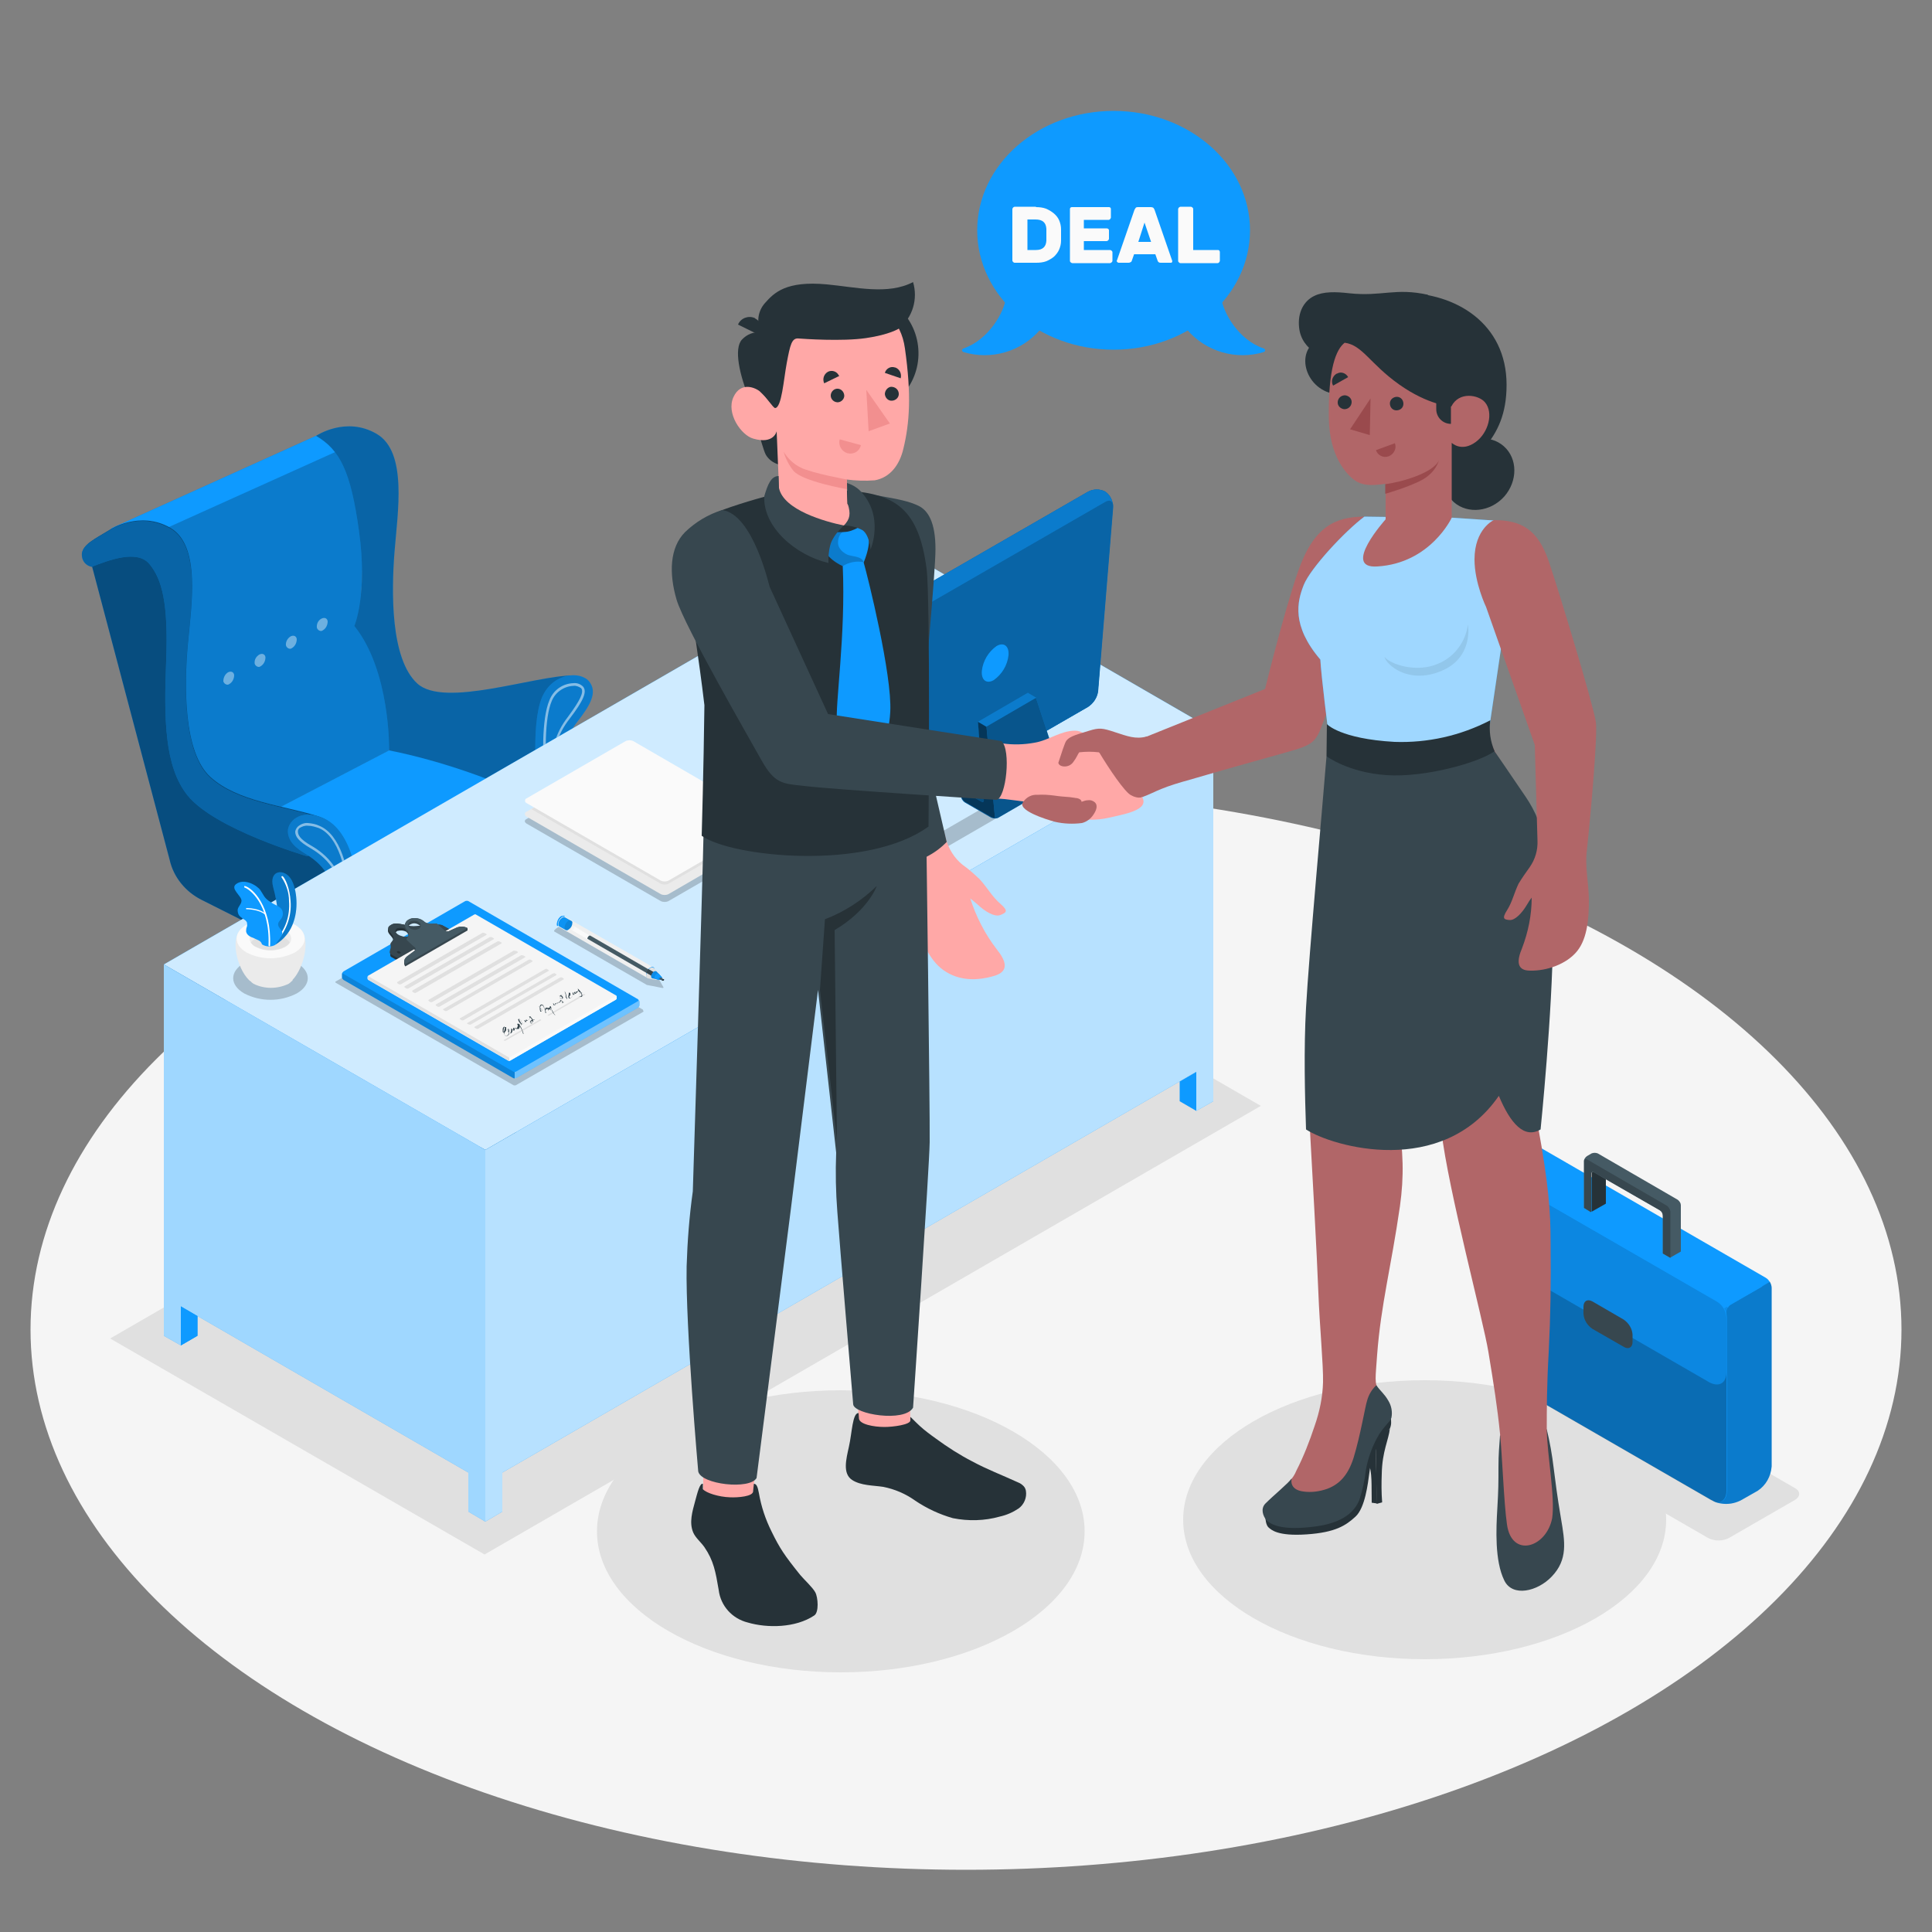 <?xml version="1.0" encoding="utf-8"?>
<!-- Generator: Adobe Illustrator 24.2.1, SVG Export Plug-In . SVG Version: 6.00 Build 0)  -->
<svg version="1.1" id="freepik_stories-business-deal" xmlns:svgjs="http://svgjs.com/svgjs"
	 xmlns="http://www.w3.org/2000/svg" xmlns:xlink="http://www.w3.org/1999/xlink" x="0px" y="0px" viewBox="0 0 500 500"
	 style="enable-background:new 0 0 500 500;" xml:space="preserve">
<rect x="0" y="0" width="500" height="500" fill="#808080" stroke="none"/>
<style type="text/css">
	.st0{fill:#F5F5F5;}
	.st1{fill:#E0E0E0;}
	.st2{fill:#0E9AFF;}
	.st3{opacity:0.2;enable-background:new    ;}
	.st4{opacity:0.3;enable-background:new    ;}
	.st5{opacity:0.6;fill:#0E9AFF;enable-background:new    ;}
	.st6{fill:#37474F;}
	.st7{fill:#263238;}
	.st8{fill:#455A64;}
	.st9{fill:#EBEBEB;}
	.st10{fill:#FAFAFA;}
	.st11{opacity:0.1;enable-background:new    ;}
	.st12{fill:#F0F0F0;}
	.st13{opacity:0.4;fill:#FFFFFF;enable-background:new    ;}
	.st14{opacity:0.35;enable-background:new    ;}
	.st15{opacity:0.5;}
	.st16{fill:#FFFFFF;}
	.st17{opacity:0.5;enable-background:new    ;}
	.st18{opacity:0.8;fill:#FFFFFF;enable-background:new    ;}
	.st19{opacity:0.6;fill:#FFFFFF;enable-background:new    ;}
	.st20{opacity:0.7;fill:#FFFFFF;enable-background:new    ;}
	.st21{opacity:0.2;}
	.st22{opacity:0.15;enable-background:new    ;}
	.st23{opacity:5.000000e-02;enable-background:new    ;}
	.st24{opacity:0.45;}
	.st25{opacity:0.65;}
	.st26{fill:#FFA8A7;}
	.st27{fill:#F28F8F;}
	.st28{fill:#B16668;}
	.st29{opacity:0.6;}
	.st30{opacity:0.1;fill:#263238;enable-background:new    ;}
	.st31{fill:#9A4A4D;}
</style>
<g id="freepik--Floor--inject-32">
	<ellipse id="freepik--floor--inject-32" class="st0" cx="250" cy="344.1" rx="242.1" ry="139.8"/>
</g>
<g id="freepik--Shadows--inject-32">
	<ellipse id="freepik--Shadow--inject-32" class="st1" cx="368.7" cy="393.3" rx="62.5" ry="36.1"/>
	<ellipse id="freepik--shadow--inject-32" class="st1" cx="217.6" cy="396.3" rx="63.1" ry="36.5"/>
	<path id="freepik--shadow--inject-32_1_" class="st1" d="M447.5,398l17-9.8c1.5-0.9,1.5-2.3,0-3.1l-55.9-32.3
		c-1.7-0.9-3.7-0.9-5.5,0l-17,9.8c-1.5,0.9-1.5,2.3,0,3.1L442,398C443.7,398.9,445.8,398.9,447.5,398z"/>
	<polygon id="freepik--shadow--inject-32_2_" class="st1" points="125.4,402.3 28.5,346.4 229.5,230.3 326.3,286.2 	"/>
</g>
<g id="freepik--Briefcase--inject-32">
	<g id="freepik--briefcase--inject-32">
		<path id="elgg9bigg9swk" class="st2" d="M458.5,333.3v46.2c-0.2,2.6-1.5,4.9-3.6,6.3l-4.4,2.5c-1.6,0.8-3.4,1.1-5.1,0.8
			c-0.7-0.1-1.5-0.3-2.1-0.7c0,0-0.1,0-0.1-0.1l-0.3-0.1l-51.3-29.6c-3.8-2.2-6.1-6.2-6.1-10.5v-43.4c0.1-1.1,0.6-2.1,1.6-2.7
			l8.6-4.9c1-0.5,2.1-0.5,3.1,0l58.2,33.6c0.5,0.3,0.8,0.7,1.1,1.2C458.3,332.2,458.5,332.8,458.5,333.3z"/>
		<g id="eltx9ldoah9hj">
			<path class="st3" d="M458.5,333.3v46.2c-0.2,2.6-1.5,4.9-3.6,6.3l-4.4,2.5c-1.6,0.8-3.4,1.1-5.1,0.8c-0.7-0.1-1.5-0.3-2.1-0.7
				l0,0c2,0.9,3.6-0.1,3.6-2.5v-45c0-0.8-0.3-1.6-0.7-2.3l11.9-6.9C458.3,332.2,458.5,332.8,458.5,333.3z"/>
		</g>
		<g id="el1erpce5zot6">
			<path class="st4" d="M446.8,341c-0.1-1.7-1-3.2-2.4-4.1l-55-31.8c-2.2-1.3-4-0.2-4,2.3v40.7c0,4.3,2.3,8.3,6.1,10.5l51.3,29.6
				c2.2,1.3,4,0.2,4-2.3L446.8,341z"/>
		</g>
		<g id="el411wzah9d93">
			<path class="st5" d="M385.5,319.7c0.2,3.2,1.9,6.1,4.5,7.8l52.3,30.2c2.5,1.4,4.5,0.3,4.5-2.6v-15.4c0-0.9,0.5-1.7,1.2-2.1l8-4.6
				L395.6,297l-8.9,5.1c-0.8,0.4-1.2,1.3-1.2,2.1V319.7z"/>
		</g>
		<path id="el5w1teqv1x77" class="st2" d="M395.6,297l-8.9,5.1c-0.4,0.2-0.7,0.6-0.9,1l61.4,35.3c0.2-0.4,0.5-0.7,0.9-0.9l8-4.6
			L395.6,297z"/>
		<path id="elavubv01kzmk" class="st6" d="M412.1,336.8l8.1,4.7c1.3,0.9,2.2,2.3,2.3,3.9v1.9c0,1.4-1,2-2.2,1.3l-8.2-4.7
			c-1.3-0.9-2.2-2.3-2.3-3.9v-1.8C409.8,336.7,410.8,336.1,412.1,336.8z"/>
		<path id="elqizqwqd9gz8" class="st7" d="M415.6,305.1v6.4l-3.7,2.1v-9.8c0-0.5,0.4-0.7,0.8-0.5L415.6,305.1z"/>
		<path id="el8jbf6amwrys" class="st8" d="M435,311.9v12l-2.8,1.6l-1.9-1.1v-9.8c0-0.6-0.3-1.1-0.8-1.4l-14.1-8.1l-2.9-1.7
			c-0.4-0.3-0.8,0-0.8,0.5v9.8l-1.8-1.1v-12c0,0,0-0.1,0-0.2c0.1-0.5,0.4-0.9,0.8-1.2l1.2-0.7c0.5-0.2,1.1-0.2,1.6,0l20.7,12
			C434.7,310.9,435,311.4,435,311.9z"/>
		<path id="elvdmoab6oj2" class="st6" d="M432.3,313.5v12l-1.9-1.1v-9.8c0-0.6-0.3-1.1-0.8-1.4l-14.1-8.1l-2.9-1.7
			c-0.4-0.3-0.8,0-0.8,0.5v9.8l-1.8-1.1v-12c0,0,0-0.1,0-0.2c0.1-0.4,0.4-0.5,0.8-0.3l20.7,12C431.9,312.5,432.2,313,432.3,313.5z"
			/>
	</g>
</g>
<g id="freepik--Chair--inject-32">
	<g id="freepik--chair--inject-32">
		<path id="elztxc577l5r" class="st8" d="M66.6,302.7c0,0.4,0,0.7,0.1,1.1c0.1,0.6,0.5,1.1,1,1.5l0,0c1,0.5,2.1,0.4,3-0.2
			c2.4-1.6,3.9-4.2,4-7c0.1-1-0.3-2-1.2-2.6l0,0l-0.2-0.1l0,0c-0.6-0.2-1.2-0.3-1.7-0.1c-0.3,0.1-0.7,0.3-1,0.4
			C68.3,297.2,66.8,299.8,66.6,302.7z"/>
		<path id="el1p9xek5svpu" class="st7" d="M67.7,293.9c0.5-0.3,1.2-0.5,1.8-0.5c0.4,0,0.8,0.1,1.2,0.3l0.1,0.1l2.6,1.5
			c-0.6-0.2-1.2-0.3-1.7-0.1c-0.3,0.1-0.7,0.3-1,0.4c-2.4,1.6-3.9,4.2-4.1,7.1c0,0.4,0,0.7,0.1,1.1c0.1,0.6,0.5,1.1,1,1.5l-2.7-1.6
			l0,0l-0.2-0.1c0,0-0.1,0-0.1,0c-0.7-0.6-1.1-1.6-1-2.5C63.8,298.1,65.3,295.5,67.7,293.9z"/>
		<path id="el973jbdmz1sf" class="st8" d="M110.7,278.9c0,0.4,0,0.7,0.1,1.1c0.1,0.6,0.5,1.1,1,1.5l0,0c1,0.5,2.1,0.4,3-0.2
			c2.4-1.6,3.9-4.2,4.1-7.1c0.1-1-0.3-2-1.1-2.6l0,0l-0.2-0.1l0,0c-0.6-0.2-1.2-0.2-1.7-0.1c-0.3,0.1-0.7,0.3-1,0.4
			C112.4,273.4,110.9,276.1,110.7,278.9z"/>
		<path id="elxu29fbao73r" class="st7" d="M111.8,270.2c0.5-0.3,1.2-0.5,1.8-0.5c0.4,0,0.8,0.1,1.1,0.3l0.1,0.1l2.6,1.5
			c-0.6-0.2-1.2-0.2-1.7-0.1c-0.3,0.1-0.7,0.3-1,0.4c-2.4,1.6-3.9,4.2-4.1,7.1c0,0.4,0,0.7,0.1,1.1c0.1,0.6,0.5,1.1,1,1.5l-2.7-1.6
			l0,0l-0.2-0.1h-0.1c-0.7-0.6-1.1-1.6-1-2.5C107.9,274.4,109.4,271.8,111.8,270.2z"/>
		<path id="eldeqwtylwdrs" class="st8" d="M102.8,311.9c0,0.4,0,0.7-0.1,1.1c-0.1,0.6-0.5,1.1-1,1.5l0,0c-1,0.5-2.1,0.4-3-0.2
			c-2.4-1.6-3.9-4.2-4.1-7.1c-0.1-1,0.3-2,1.2-2.6l0,0l0.2-0.1l0,0c0.6-0.2,1.2-0.3,1.7-0.1c0.4,0.1,0.7,0.2,1,0.4
			C101.2,306.4,102.7,309.1,102.8,311.9z"/>
		<path id="elplnmmqbn8bk" class="st7" d="M101.7,303.2c-0.5-0.3-1.2-0.5-1.8-0.5c-0.4,0-0.8,0.1-1.2,0.3l-0.1,0l-2.7,1.5
			c0.6-0.2,1.2-0.3,1.7-0.1c0.4,0.1,0.7,0.2,1,0.4c2.4,1.6,3.9,4.2,4.1,7.1c0,0.4,0,0.7-0.1,1.1c-0.1,0.6-0.5,1.1-1,1.5l2.7-1.6l0,0
			l0.2-0.1h0.1c0.7-0.6,1.1-1.6,1-2.5C105.6,307.4,104.1,304.8,101.7,303.2z"/>
		<path id="elyz5e5d574el" class="st8" d="M131.5,297.9c0,0.4,0,0.7-0.1,1.1c-0.1,0.6-0.5,1.1-1,1.5l0,0c-1,0.5-2.1,0.4-3-0.2
			c-2.4-1.6-3.9-4.2-4.1-7.1c-0.1-1,0.3-2,1.2-2.6l0,0l0.2-0.1l0,0c0.6-0.2,1.2-0.3,1.7-0.1c0.4,0.1,0.7,0.3,1,0.4
			C129.8,292.4,131.3,295,131.5,297.9z"/>
		<path id="ela22h94kx28l" class="st7" d="M130.4,289.1c-0.6-0.3-1.2-0.5-1.8-0.5c-0.4,0-0.8,0.1-1.2,0.3l-0.1,0.1l-2.6,1.5
			c0.6-0.2,1.2-0.3,1.7-0.1c0.4,0.1,0.7,0.3,1,0.4c2.4,1.6,3.9,4.2,4.1,7c0,0.4,0,0.7-0.1,1.1c-0.1,0.6-0.5,1.1-1,1.5l2.7-1.6l0,0
			l0.2-0.1h0.1c0.7-0.6,1.1-1.6,1-2.5C134.3,293.4,132.8,290.7,130.4,289.1z"/>
		<path id="elmqma0svinqg" class="st8" d="M76.1,280.7c0,0.4,0,0.7-0.1,1.1c-0.1,0.6-0.5,1.1-1,1.5l0,0c-1,0.5-2.1,0.4-3-0.2
			c-2.4-1.6-3.9-4.2-4-7c-0.1-1,0.3-2,1.2-2.6l0,0l0.2-0.1l0,0c0.6-0.2,1.2-0.3,1.7-0.1c0.3,0.1,0.7,0.3,1,0.4
			C74.5,275.2,76,277.8,76.1,280.7z"/>
		<path id="elxri8cvh7m6" class="st7" d="M75,271.9c-0.5-0.3-1.2-0.5-1.8-0.5c-0.4,0-0.8,0.1-1.2,0.3l-0.1,0.1l-2.6,1.5
			c0.6-0.2,1.2-0.3,1.7-0.1c0.3,0.1,0.7,0.3,1,0.4c2.4,1.6,3.9,4.2,4.1,7c0,0.4,0,0.7-0.1,1.1c-0.1,0.6-0.5,1.1-1,1.5l2.7-1.6l0,0
			l0.2-0.1H78c0.7-0.6,1.1-1.6,1-2.5C78.9,276.2,77.4,273.5,75,271.9z"/>
		<polygon id="elpw5046xup1m" class="st9" points="100.5,272.1 115,267.9 115,271 100.5,279.4 		"/>
		<polygon id="elwt76pw0hv0l" class="st0" points="100.5,272.1 99,271.2 113.7,267.2 115,267.9 		"/>
		<polygon id="el9ulyd0nt1hh" class="st9" points="94.2,281.3 73.5,273.6 73.5,270.5 94.2,272.3 		"/>
		<polygon id="elqymjekr6sba" class="st0" points="73.5,270.5 75.1,270.1 95.4,271.4 94.2,272.3 		"/>
		<path id="eljkgcerbk60e" class="st10" d="M93.6,280.4c0,2.3,7.2,2.3,7.2,0v-20.4h-7.2V280.4z"/>
		<path id="el84nakwv8f5" class="st0" d="M99,275l4,25.7h-2.7L96.6,275C97.4,275.2,98.2,275.2,99,275z"/>
		<polygon id="elce2lf41qjx4" class="st9" points="96.6,275 96.6,282.1 100.3,305 100.3,300.7 		"/>
		<rect id="elclmpj1lgd4v" x="100.3" y="300.7" class="st1" width="2.7" height="4.3"/>
		<polygon id="elnto8tfnte5" class="st9" points="95.3,281.9 68.7,295.8 68.7,291.5 95.3,275.1 		"/>
		<path id="elfsposzobtr" class="st0" d="M95.3,275.1c-0.6-0.1-1.2-0.3-1.7-0.8L67,290.4l1.7,1.1L95.3,275.1z"/>
		<polygon id="elqtt3mpfhfj" class="st1" points="68.7,295.8 68.7,291.5 67,290.4 67,294.6 		"/>
		<polygon id="elvt9zx44nbzr" class="st9" points="128.9,290.9 100.5,281.2 100.5,274.8 128.9,286.6 		"/>
		<path id="elwx8xgbumi6e" class="st0" d="M100.5,274.8c0.2-0.1,0.3-0.5,0.3-1.1l28.9,12.6l-0.8,0.4L100.5,274.8z"/>
		<polygon id="elnn7oyuuy4dm" class="st1" points="129.7,286.3 129.7,290.4 128.9,290.9 128.9,286.6 		"/>
		<g id="el1c03tql4fkth">
			<rect x="100.3" y="300.7" class="st11" width="2.7" height="4.3"/>
		</g>
		<g id="el2xahg5z1wfy">
			<polygon class="st11" points="68.7,295.8 68.7,291.5 67,290.4 67,294.6 			"/>
		</g>
		<g id="ell1mjy7terfk">
			<polygon class="st11" points="129.7,286.3 129.7,290.4 128.9,290.9 128.9,286.6 			"/>
		</g>
		<path id="elr68brba8q8j" class="st12" d="M103.3,224.4H91.1v42.1c0,3.5,12.2,3.5,12.2,0L103.3,224.4z"/>
		<path id="elyciqs6tmugq" class="st2" d="M54.1,218.5l46.6-24.3c0,0,3.3-15.9-7.8-33.3c0,0,3.3-31-2.2-41.3c-4-7.9-8.9-6.8-8.9-6.8
			l-52.9,23.9L54.1,218.5z"/>
		<g id="elu6p7u7acr2">
			<path class="st3" d="M54.1,218.5l46.6-24.3c0,0,3.3-15.9-7.8-33.3c0,0,3.3-31-2.2-41.3c-4-7.9-8.9-6.8-8.9-6.8l-52.9,23.9
				L54.1,218.5z"/>
		</g>
		<path id="elq0ian2rh4qs" class="st2" d="M81.8,112.8l-52.9,23.9l1.7,5.6l57.9-26.1C85.1,112.1,81.8,112.8,81.8,112.8z"/>
		<g id="eldh0h72k9sh7">
			<path class="st13" d="M82,162.4c0.1,0.5,0.6,0.9,1.1,0.9c0.2,0,0.3-0.1,0.5-0.2c0.8-0.5,1.2-1.4,1.2-2.3
				c-0.1-0.8-0.8-1.1-1.6-0.7C82.4,160.5,81.9,161.4,82,162.4z"/>
		</g>
		<g id="elowlqnpo2pp">
			<path class="st13" d="M74,167c0.1,0.5,0.6,0.9,1.1,0.9c0.2,0,0.3-0.1,0.5-0.2c0.8-0.5,1.2-1.4,1.2-2.3c-0.1-0.8-0.8-1.1-1.6-0.7
				C74.4,165.2,73.9,166.1,74,167z"/>
		</g>
		<g id="elw4uh7bvoah8">
			<path class="st13" d="M65.9,171.7c0.1,0.5,0.6,0.9,1.1,0.9c0.2,0,0.3-0.1,0.5-0.2c0.8-0.5,1.2-1.4,1.2-2.3
				c-0.1-0.8-0.8-1.1-1.6-0.7C66.3,169.9,65.8,170.7,65.9,171.7z"/>
		</g>
		<g id="elv7l5aaws8we">
			<path class="st13" d="M57.8,176.3c0.1,0.5,0.6,0.9,1.1,0.9c0.2,0,0.3-0.1,0.5-0.2c0.8-0.5,1.2-1.4,1.2-2.3
				c-0.1-0.8-0.8-1.1-1.6-0.7C58.2,174.5,57.8,175.4,57.8,176.3z"/>
		</g>
		<path id="elk5f7pob4x1b" class="st2" d="M154,214v2.6c-0.2,3.1-1.9,5.9-4.5,7.5l-52,27.3c-2.9,1.3-6.2,1.2-9-0.2l-30-17.3
			c-2.6-1.7-4.3-4.6-4.4-7.7v-2.6c0.2-3.1,1.9-5.9,4.5-7.5l49.2-25.7c2.9-1.3,6.2-1.3,9.1-0.1l32.5,16.2
			C152,208.1,153.8,210.9,154,214z"/>
		<g id="elto2ex9q6f8a">
			<path class="st3" d="M154,214v2.6c-0.2,3.1-1.9,5.9-4.5,7.5l-52,27.3c-2.9,1.3-6.2,1.2-9-0.2l-30-17.3c-2.6-1.7-4.3-4.6-4.4-7.7
				v-2.6c0.2-3.1,1.9-5.9,4.5-7.5l49.2-25.7c2.9-1.3,6.2-1.3,9.1-0.1l32.5,16.2C152,208.1,153.8,210.9,154,214z"/>
		</g>
		<g id="eluxgjohv5cjs">
			<path class="st3" d="M94.1,252.3c-1.9,0.2-3.9-0.2-5.6-1.1l-30-17.3c-2.6-1.7-4.3-4.6-4.4-7.7v-2.6c0.2-2.8,1.6-5.5,3.9-7.1
				c-1.8,1.3-1.7,3.3,0.5,4.5l30,17.3c1.4,0.7,3,1.1,4.6,1.1L94.1,252.3z"/>
		</g>
		<path id="elc093b37gl7i" class="st2" d="M97.5,238.6l52-27.3c2.5-1.3,2.5-3.4,0-4.7L117,190.4c-2.9-1.3-6.2-1.2-9.1,0.1
			l-49.3,25.7c-2.5,1.3-2.6,3.5-0.1,4.9l30,17.3C91.3,239.8,94.6,239.9,97.5,238.6z"/>
		<path id="eliq2dpl50rfi" class="st2" d="M97.5,238.6l52-27.3c2.5-1.3,2.5-3.4,0-4.7L117,190.4c-2.9-1.3-6.2-1.2-9.1,0.1
			l-49.3,25.7c-2.5,1.3-2.6,3.5-0.1,4.9l30,17.3C91.3,239.8,94.6,239.9,97.5,238.6z"/>
		<path id="eln0m83qw73bh" class="st2" d="M81.8,112.8c0,0,7.7-5.2,15.7-0.5s5.4,20.3,4.6,30.5s-1.1,27.7,5.9,34.1
			s30.3-2.1,40.4-2.1l-8.9,32.9c-9.8-5.4-25.6-10.9-38.8-13.5c0,0,0.4-20.5-9-32.2c0,0,3.5-8.2,1.2-24.6
			C90.8,122.1,88,116.4,81.8,112.8z"/>
		<g id="el09pvu55rua4w">
			<path class="st14" d="M81.8,112.8c0,0,7.7-5.2,15.7-0.5s5.4,20.3,4.6,30.5s-1.1,27.7,5.9,34.1s30.3-2.1,40.4-2.1l-8.9,32.9
				c-9.8-5.4-25.6-10.9-38.8-13.5c0,0,0.4-20.5-9-32.2c0,0,3.5-8.2,1.2-24.6C90.8,122.1,88,116.4,81.8,112.8z"/>
		</g>
		<path id="el4pvq7b179s" class="st2" d="M139.5,207.6c-0.5-2.9-2.3-19.9,0.8-27.2c2.8-6.4,10-6.8,12.2-4s0.3,6.1-3.4,10.8
			c-3,4-4.1,7.7-4.1,17.3L139.5,207.6z"/>
		<g id="elyk0gz9vl2b">
			<path class="st3" d="M139.5,207.6c-0.5-2.9-2.3-19.9,0.8-27.2c2.8-6.4,10-6.8,12.2-4s0.3,6.1-3.4,10.8c-3,4-4.1,7.7-4.1,17.3
				L139.5,207.6z"/>
		</g>
		<g id="elg5tn74vudx6">
			<g class="st15">
				<path id="elltrelav0qc" class="st16" d="M148.4,177.5c0.7-0.1,1.4,0.2,2,0.6c0.8,1-0.3,3.2-3.4,7.4c-3.4,4.4-4.5,8.6-4.7,16.9
					c0,0.3-0.1,0.5-0.4,0.6l-0.2,0.1c-0.7-7.6-0.8-17.3,1.1-21.7C143.7,179.2,145.9,177.6,148.4,177.5 M148.4,176.8
					c-2.8,0.1-5.2,1.8-6.2,4.4c-2.1,4.9-1.8,15.5-1.2,22c0,0.4,0.4,0.7,0.7,0.6c0.1,0,0.2,0,0.3-0.1l0.2-0.1
					c0.4-0.3,0.7-0.7,0.7-1.2c0.1-8.3,1.3-12.3,4.6-16.5c3.5-4.6,4.5-6.9,3.4-8.2C150.2,177,149.3,176.7,148.4,176.8L148.4,176.8z"
					/>
			</g>
		</g>
		<path id="eliu21f39xbxe" class="st2" d="M52.2,232.9l36,18.1l-0.8-13.3l5.6-3.2c-0.4-10.3-3.2-20.8-10.5-23.2
			c-9.1-2.9-20.9-3.8-28-10.2s-6.8-24-5.9-34.1s3.5-25.8-4.5-30.4s-15.7,0.5-15.7,0.5c-3.5,2.2-7.5,3.9-7.1,6.6
			c0.1,1.4,1.1,2.5,2.5,2.8l20.1,76C44.9,227,48,230.8,52.2,232.9z"/>
		<g id="el1xtrvsih6p2">
			<path class="st17" d="M52.2,232.9l36,18.1l-0.8-13.3l5.6-3.2c-0.4-10.3-3.2-20.8-10.5-23.2c-9.1-2.9-20.9-3.8-28-10.2
				s-6.8-24-5.9-34.1s3.5-25.8-4.5-30.4s-15.7,0.5-15.7,0.5c-3.5,2.2-7.5,3.9-7.1,6.6c0.1,1.4,1.1,2.5,2.5,2.8l20.1,76
				C44.9,227,48,230.8,52.2,232.9z"/>
		</g>
		<path id="el9x7ji64d65" class="st2" d="M38.7,146c3.2,3.9,4.9,10,4.3,25.1s-0.4,27.3,5.5,34.7c7,8.8,31,15.8,31,15.8l9.4-4.3
			c-1.3-2.7-3.7-4.8-6.5-5.8c-9.1-2.9-20.9-3.8-28-10.2s-6.8-24-5.9-34.1s3.5-25.8-4.5-30.4s-15.7,0.5-15.7,0.5
			c-3.5,2.2-7.5,3.9-7.1,6.6c0.1,1.4,1.1,2.5,2.5,2.8C28.1,145,35.5,142.1,38.7,146z"/>
		<g id="elgsfod88fq74">
			<path class="st14" d="M38.7,146c3.2,3.9,4.9,10,4.3,25.1s-0.4,27.3,5.5,34.7c7,8.8,31,15.8,31,15.8l9.4-4.3
				c-1.3-2.7-3.7-4.8-6.5-5.8c-9.1-2.9-20.9-3.8-28-10.2s-6.8-24-5.9-34.1s3.5-25.8-4.5-30.4s-15.7,0.5-15.7,0.5
				c-3.5,2.2-7.5,3.9-7.1,6.6c0.1,1.4,1.1,2.5,2.5,2.8C28.1,145,35.5,142.1,38.7,146z"/>
		</g>
		<path id="el1oz4dm13i2m" class="st2" d="M87.4,237.7l5.6-3.2c0-6.1-1.6-19.5-9.4-22.8c-6.2-2.6-9.2,1.2-9.1,3.5
			c0.1,2.6,2,4.3,5.1,6.1C83.7,223.9,87.4,228.1,87.4,237.7z"/>
		<g id="elbi8bbr7dp5d">
			<path class="st3" d="M87.4,237.7l5.6-3.2c0-6.1-1.6-19.5-9.4-22.8c-6.2-2.6-9.2,1.2-9.1,3.5c0.1,2.6,2,4.3,5.1,6.1
				C83.7,223.9,87.4,228.1,87.4,237.7z"/>
		</g>
		<g id="el3hdfijxnjdu">
			<g class="st15">
				<path id="el610maqg896o" class="st16" d="M79.7,213.7c1,0,1.9,0.3,2.8,0.6c5.1,2.1,7.3,11,7.6,18.5c0,0.1,0,0.1-0.1,0.2
					l-0.3,0.1c-0.9-6.5-3.8-11.1-8.9-14.1c-3.4-1.9-3.7-3-3.7-3.9c0-0.3,0.2-0.6,0.4-0.8C78.2,213.9,78.9,213.6,79.7,213.7
					 M79.7,213c-0.9-0.1-1.9,0.3-2.6,0.9c-0.4,0.4-0.6,0.8-0.7,1.3c0,1.3,0.8,2.5,4.1,4.4c5,2.9,7.9,7.5,8.6,14.1
					c0,0.2,0.1,0.3,0.3,0.3c0,0,0.1,0,0.2,0l0.7-0.4c0.3-0.2,0.5-0.5,0.4-0.8c-0.3-7.8-2.6-16.9-8.1-19.1
					C81.8,213.3,80.8,213.1,79.7,213L79.7,213z"/>
			</g>
		</g>
	</g>
</g>
<g id="freepik--Desk--inject-32">
	<g id="freepik--desk--inject-32_1_">
		<g id="freepik--desk--inject-32">
			<polygon id="eldpopp8cfior" class="st2" points="125.6,297.6 42.4,249.6 230.8,140.8 314,188.9 			"/>
			<g id="elnhaj6993r8f">
				<polygon class="st18" points="125.6,297.6 42.4,249.6 230.8,140.8 314,188.9 				"/>
			</g>
			<polygon id="eli8gy8jp6mgn" class="st2" points="42.4,249.6 42.4,345.7 46.8,348.2 46.8,338.1 121.2,381.1 121.2,391.2 
				125.6,393.8 125.6,297.6 			"/>
			<g id="elagvq6lofen9">
				<polygon class="st19" points="42.4,249.6 42.4,345.7 46.8,348.2 46.8,338.1 121.2,381.1 121.2,391.2 125.6,393.8 125.6,297.6 
									"/>
			</g>
			<polygon id="elxnx6j1nx4pm" class="st2" points="46.8,348.2 51.1,345.7 51.1,340.6 46.8,338.1 			"/>
			<polygon id="eldeyykggf0z" class="st2" points="46.8,348.2 51.1,345.7 51.1,340.6 46.8,338.1 			"/>
			<polygon id="el9p1p04dcf8" class="st2" points="125.6,393.8 130,391.2 130,381.1 309.6,277.4 309.6,287.5 314,285 314,188.9 
				125.6,297.6 			"/>
			<g id="elt8k9xe3p4e">
				<polygon class="st20" points="125.6,393.8 130,391.2 130,381.1 309.6,277.4 309.6,287.5 314,285 314,188.9 125.6,297.6 				"/>
			</g>
			<polygon id="el3d77hfs19e3" class="st2" points="309.6,287.5 305.3,285 305.3,279.9 309.6,277.4 			"/>
		</g>
		<g id="freepik--shadow--inject-32_3_">
			<g class="st21">
				<path id="elqix0b2yt0p8" d="M190.3,195.9l13.9,8c0.6,0.3,1.3,0.3,1.9,0l55.1-31.8c0.5-0.3,0.5-0.8,0-1.1l-13.9-8
					c-0.6-0.3-1.3-0.3-1.9,0l-55.1,31.8C189.8,195.1,189.8,195.6,190.3,195.9z"/>
			</g>
		</g>
		<g id="freepik--Sheets--inject-32">
			<g id="elf7uyktif6ph">
				<g class="st21">
					<path id="elj15erst5v3" d="M136.2,213.1l34.8,20.1c0.6,0.3,1.4,0.3,2,0l25.6-14.8c0.3-0.1,0.5-0.5,0.4-0.8
						c-0.1-0.2-0.2-0.3-0.4-0.4l-34.7-20.1c-0.6-0.3-1.4-0.3-2,0L136.2,212c-0.3,0.1-0.5,0.5-0.3,0.8
						C136,212.9,136.1,213,136.2,213.1z"/>
				</g>
			</g>
			<path id="elngh1nge5nf" class="st9" d="M136.2,211.3l34.8,20.1c0.6,0.3,1.4,0.3,2,0l25.5-14.8c0.3-0.1,0.5-0.5,0.4-0.8
				c-0.1-0.2-0.2-0.3-0.4-0.4l-34.7-20.1c-0.6-0.3-1.4-0.3-2,0l-25.6,14.8c-0.3,0.1-0.5,0.5-0.3,0.8
				C135.9,211.1,136.1,211.2,136.2,211.3z"/>
			<path id="elpxci0qaptbj" class="st1" d="M161.8,195.4l-24.3,14l33.5,19.3c0.6,0.3,1.4,0.3,2,0l24.3-14l-33.4-19.3
				C163.2,195.1,162.4,195.1,161.8,195.4z"/>
			<path id="elyfnzu74n9z" class="st10" d="M136.2,207.8l34.8,20.1c0.6,0.3,1.4,0.3,2,0l25.6-14.8c0.3-0.1,0.5-0.5,0.4-0.8
				c-0.1-0.2-0.2-0.3-0.4-0.4l-34.7-20.1c-0.6-0.3-1.4-0.3-2,0l-25.6,14.8c-0.3,0.1-0.5,0.4-0.4,0.8
				C135.9,207.6,136.1,207.7,136.2,207.8z"/>
		</g>
		<g id="freepik--shadow--inject-32_4_">
			<g class="st21">
				<path id="el9thaarv4sh5" d="M76.8,249.2c3.8,2.2,3.8,5.7,0,7.9c-4.3,2.2-9.3,2.2-13.6,0c-3.8-2.2-3.8-5.7,0-7.9
					C67.4,247,72.5,247,76.8,249.2z"/>
			</g>
		</g>
		<g id="freepik--Pot--inject-32">
			<path id="elw5t99vzz1qq" class="st9" d="M75.7,253.6c3-3.1,4.8-10.8,1.9-13.3H62.5c-3,2.5-1.2,10.2,1.9,13.3l0.1,0.1l0.1,0.1
				l0.3,0.2l0.1,0.1l0.2,0.2c0.1,0.1,0.3,0.2,0.4,0.3c2.8,1.4,6.2,1.4,9.1,0l0,0c0.1-0.1,0.3-0.2,0.4-0.3c0.1-0.1,0.1-0.1,0.2-0.2
				l0.1-0.1l0.3-0.2L75.7,253.6L75.7,253.6z"/>
			<path id="elzytok05kjej" class="st10" d="M63.8,239.3c-3.4,2-3.4,5.2,0,7.2c3.9,2,8.5,2,12.5,0c3.4-2,3.4-5.2,0-7.2
				C72.3,237.3,67.7,237.3,63.8,239.3z"/>
			<path id="elorijoqc3wgc" class="st9" d="M66.2,240.7c-2.1,1.2-2.1,3.2,0,4.4c2.4,1.2,5.2,1.2,7.6,0c2.1-1.2,2.1-3.2,0-4.4
				C71.4,239.5,68.6,239.5,66.2,240.7z"/>
			<path id="elp4r4whchoc" class="st1" d="M73.8,242.8c-2.4-1.2-5.2-1.2-7.6,0c-0.5,0.3-0.9,0.7-1.3,1.1c0.3,0.5,0.8,0.9,1.3,1.1
				c2.4,1.2,5.2,1.2,7.6,0c0.5-0.3,0.9-0.7,1.2-1.1C74.7,243.4,74.3,243,73.8,242.8z"/>
			<path id="eldcsn9jbg2wt" class="st2" d="M71.4,244.4c2.2-1.4,3.8-3.4,4.6-5.9c1.4-4.1,0.6-9-0.7-11c-1.7-2.8-5.8-2.4-4.6,2.1
				s2,9.6,0,12.9L71.4,244.4z"/>
			<g id="el0s06intxomb">
				<g class="st21">
					<path id="elxgewvafnggq" d="M71.4,244.4c2.2-1.4,3.8-3.4,4.6-5.9c1.4-4.1,0.6-9-0.7-11c-1.7-2.8-5.8-2.4-4.6,2.1s2,9.6,0,12.9
						L71.4,244.4z"/>
				</g>
			</g>
			<path id="elqnx208xm0b" class="st16" d="M71.5,243.6c0,0-0.1,0-0.1-0.1c-0.1-0.1-0.1-0.2,0-0.3c2.5-2.7,3.7-6.3,3.4-10
				c0-2.2-0.7-4.3-1.9-6.1c-0.1-0.1-0.1-0.2,0-0.3c0.1-0.1,0.2-0.1,0.3,0c0,0,0,0,0,0c0.6,0.5,1.8,3.1,2,6.4c0.3,3.8-1,7.5-3.5,10.3
				C71.6,243.5,71.5,243.6,71.5,243.6z"/>
			<path id="elt4piuofco0e" class="st2" d="M67.8,244.4c-0.1-0.4-0.4-0.8-0.8-1c-0.4-0.2-0.9-0.4-1.3-0.6c-0.8-0.3-1.8-0.7-2-1.7
				c0-0.3,0-0.7,0.1-1c0.2-0.4,0.2-0.9,0.1-1.4c-0.2-0.4-0.6-0.7-1-0.9c-0.4-0.3-0.8-0.6-1.1-1c-0.2-0.4-0.3-0.8-0.3-1.3
				c0.1-0.9,1-1.5,1-2.4c0-1.3-3-3.1-1.4-4.3c2.1-1.6,5.4,0.3,6.3,1.6s0.9,2,2.7,3.1c1.4,1,3.1,1.1,3.1,3s-2.4,2-0.5,4.1
				c1.1,1.3-0.7,2.4-1.4,3.9C70.3,245.1,68.9,245.1,67.8,244.4z"/>
			<path id="el7fk2cn5g69h" class="st16" d="M69.7,244.9L69.7,244.9c-0.1,0-0.2-0.1-0.2-0.2c0,0,0,0,0,0c0.4-10.9-5.1-14.7-6.2-15
				c-0.1,0-0.1-0.2-0.1-0.3c0-0.1,0.1-0.1,0.2-0.1c1.9,0.5,6.9,5.1,6.5,15.4C69.9,244.9,69.8,244.9,69.7,244.9z"/>
			<path id="elm7wpxga83nj" class="st16" d="M68.7,236.8c0,0-0.1,0-0.1-0.1c-1.6-1.4-4.8-1.4-4.8-1.4c-0.1,0-0.2-0.1-0.1-0.2
				c0-0.1,0.1-0.1,0.1-0.1c0.1,0,3.3,0,5,1.5C68.8,236.6,68.8,236.7,68.7,236.8C68.7,236.8,68.7,236.8,68.7,236.8z"/>
		</g>
		<g id="freepik--Document--inject-32">
			<g id="elnysysbe2dvg">
				<g class="st21">
					<path id="elw75pc5qx3dm" d="M166.5,261.6c0.1,0.1,0,0.3-0.1,0.3l-32.8,18.9c-0.1,0.1-0.3,0.1-0.4,0.1c-0.1,0-0.3,0-0.4-0.1
						L87,254.4c-0.1,0-0.1-0.1-0.2-0.2c0-0.1,0-0.2,0-0.2l0,0h0.1l32.9-19.1c0.3-0.1,0.6-0.1,0.8,0l45.8,26.4l0,0l0,0
						C166.4,261.4,166.4,261.5,166.5,261.6L166.5,261.6z"/>
				</g>
			</g>
			<g id="freepik--List--inject-32">
				<path id="el1uksrru42r8" class="st2" d="M88.5,252.1v0.8c0,0.3,0.2,0.5,0.4,0.7l43.9,25.4c0.2,0.1,0.5,0.1,0.8,0l31.5-18.2
					c0.2-0.2,0.4-0.4,0.4-0.7v-0.8c0-0.3-0.2-0.5-0.4-0.7l-43.9-25.4c-0.2-0.1-0.5-0.1-0.8,0l-31.5,18.2
					C88.7,251.6,88.5,251.8,88.5,252.1z"/>
				<g id="elz8u4wrz3d0h">
					<path class="st13" d="M165.1,258.7c0.2,0.1,0.1,0.3,0,0.4l-31.5,18.2c-0.1,0.1-0.3,0.1-0.4,0.1v1.7c0.1,0,0.3,0,0.4-0.1
						l31.5-18.2c0.2-0.2,0.4-0.4,0.4-0.7v-0.8C165.5,259,165.3,258.8,165.1,258.7z"/>
				</g>
				<g id="elson2aci8f3f">
					<path class="st22" d="M88.8,251.5L88.8,251.5L88.8,251.5L88.8,251.5L88.8,251.5L88.8,251.5c-0.2,0.2-0.2,0.3-0.3,0.5
						c0,0,0,0.1,0,0.1v0.8c0,0.3,0.2,0.5,0.4,0.7l43.9,25.4c0.1,0.1,0.3,0.1,0.4,0.1v-1.7c-0.1,0-0.3,0-0.4-0.1l-44-25.3
						c-0.1,0-0.1-0.1-0.2-0.1C88.7,251.7,88.7,251.6,88.8,251.5L88.8,251.5z"/>
				</g>
				<path id="eloek6507ai8c" class="st7" d="M100.4,240.9c0,0.7,1,1.4,1.3,2.1c0,0,0,0.1,0.1,0.2c-0.1,0.4-0.6,0.8-0.6,1.1
					c0,0.1,0,0.1,0,0.2v0.6c0,0.1,0,0.3,0.1,0.4c0,0.1-0.1,0.3-0.1,0.4c-0.1,0.2-0.1,0.5-0.2,0.7c0,0.1,0,0.5,0,0.6
					c0,0.2,0.1,0.4,0.3,0.5l1.8,1l13.2-7.6v-0.6l-1.8-1c-0.3-0.1-0.6-0.2-0.9-0.2h-0.1c-0.3,0-0.7,0-1.2,0.1c-0.7,0.1-1.3,0.1-2,0
					h-0.5c-0.1,0-0.2,0-0.4,0c-1,0.3-2,0.4-3.1,0.3l0,0c-1.2-0.3-2.4-0.6-3.6-0.7h-0.1c-0.5,0-1,0.1-1.4,0.4
					c-0.5,0.3-0.7,0.6-0.7,0.9C100.4,240.4,100.4,240.8,100.4,240.9z M102.4,241.3c0.1-0.1,0.2-0.2,0.3-0.3c0.1-0.1,0.2-0.1,0.3-0.1
					c0.8-0.2,1.7-0.1,2.4,0.4c0.3,0.2,0.5,0.4,0.7,0.7c-0.1,0.1-0.2,0.2-0.3,0.3c-0.6,0.3-1.2,0.3-1.8,0.1c-0.3-0.1-0.7-0.2-1-0.4
					C102.8,241.8,102.6,241.6,102.4,241.3L102.4,241.3z"/>
				<path id="eld9s8u2atn8l" class="st6" d="M113.5,239.3h-0.1c-0.3,0-0.7,0-1.2,0.1c-0.7,0.1-1.3,0.1-2,0h-0.5c-0.1,0-0.2,0-0.4,0
					c-1,0.3-2,0.4-3.1,0.3l0,0c-1.2-0.3-2.4-0.6-3.6-0.7h-0.1c-0.5,0-1,0.1-1.4,0.4c-1.6,0.9,0.2,2,0.6,2.9s-0.4,1.4-0.6,1.8
					s0.2,0.7-0.1,1.6s-0.1,1.1,0.2,1.3l1.8,1l13.2-7.6l-1.8-1C114.1,239.3,113.8,239.3,113.5,239.3z M103.6,246.7
					c-0.2,0.1-0.5,0.1-0.7-0.1c-0.2-0.1-0.3-0.3-0.1-0.4c0.2-0.1,0.5-0.1,0.7,0.1C103.7,246.4,103.8,246.6,103.6,246.7L103.6,246.7z
					 M105.9,242.2c-0.6,0.3-1.2,0.3-1.8,0.1c-0.3-0.1-0.7-0.2-1-0.4c-0.9-0.5-1-1.2-0.4-1.6c0.1-0.1,0.2-0.1,0.3-0.1
					c0.8-0.2,1.7,0,2.4,0.4C106.3,241.1,106.5,241.8,105.9,242.2L105.9,242.2z M113.8,240.9c-0.2,0.1-0.5,0.1-0.7-0.1
					c-0.2-0.1-0.3-0.3-0.1-0.4c0.2-0.1,0.5-0.1,0.7,0.1C113.9,240.6,113.9,240.8,113.8,240.9L113.8,240.9z"/>
				<path id="el6lpd15oq7l" class="st0" d="M132,274.5l27.4-15.8c0.1-0.1,0.2-0.2,0.2-0.4V258c0-0.2-0.1-0.3-0.2-0.4l-36.2-20.9
					c-0.1-0.1-0.3-0.1-0.5,0l-27.4,15.8c-0.1,0.1-0.2,0.2-0.2,0.4v0.3c0,0.2,0.1,0.3,0.2,0.4l36.2,20.9
					C131.7,274.6,131.9,274.6,132,274.5z"/>
				<polygon id="el6020hhb3cu4" class="st1" points="141.7,262.7 151.1,257.2 151.5,257.4 142,262.9 				"/>
				<polygon id="ele3rdola8xca" class="st1" points="130.3,269.2 139.8,263.8 140.1,264 130.7,269.4 				"/>
				<path id="el8l7gv8t54n4" class="st10" d="M159.4,257.6c0.1,0.1,0.1,0.2-0.1,0.2L132,273.6c-0.1,0-0.2,0.1-0.2,0.1v0.8
					c0.1,0,0.2,0,0.2,0l27.4-15.8c0.1-0.1,0.2-0.2,0.2-0.4V258C159.6,257.9,159.6,257.7,159.4,257.6z"/>
				<path id="elgtrcw5lmzjm" class="st1" d="M95.3,252.5C95.3,252.5,95.3,252.6,95.3,252.5L95.3,252.5c-0.1,0.1-0.1,0.2-0.1,0.2v0.1
					v0.4c0,0.2,0.1,0.3,0.2,0.4l36.2,20.9c0.1,0,0.1,0.1,0.2,0v-0.8c-0.1,0-0.2,0-0.2-0.1l-36.2-20.9
					C95.3,252.7,95.2,252.6,95.3,252.5z"/>
				<path id="el9j3rqeey7pq" class="st6" d="M133.9,265c-0.1,0.1,0,0.2,0.1,0.3c0,0.2,0,0.3-0.1,0.5c0,0.1-0.1,0.2-0.2,0.3
					c-0.1,0.1-0.3,0-0.4-0.1s-0.1,0-0.1,0s0,0.1,0,0.2c-0.1,0-0.1-0.1-0.1-0.1c-0.1,0-0.1-0.1-0.2-0.1c0,0-0.1,0-0.1,0s0,0.2,0,0.2
					s0.1,0.2,0,0.3s-0.2,0-0.2-0.1c-0.1-0.1-0.1-0.2-0.2-0.2c0,0-0.1,0-0.1,0c0,0.1,0,0.2,0,0.4c0,0.2-0.1,0.3-0.1,0.5
					c0,0.1-0.1,0.3-0.3,0.3c-0.1,0-0.1,0-0.2-0.1v-0.1c0.1-0.2,0.1-0.5,0-0.8c0-0.1-0.1-0.1-0.1-0.1c0,0-0.1,0-0.1,0
					c-0.1,0.1-0.2,0.2-0.1,0.3c0,0.1,0,0.2,0.1,0.3c0,0.1,0,0.2,0.1,0.3l0.1,0.1c0,0.2-0.1,0.3-0.2,0.5c-0.1,0.1-0.5,0.4-0.7,0.2
					c-0.2-0.1-0.3-0.3-0.3-0.5c0,0,0-0.1,0-0.2c0.1-0.1,0.3-0.3,0.4-0.5c0.1-0.1,0.1-0.3,0.1-0.4c0-0.2,0-0.4,0-0.5
					c0-0.1-0.1-0.1-0.1-0.1c-0.1,0-0.2,0-0.3,0c-0.1,0.1-0.2,0.2-0.2,0.4c0,0.2-0.1,0.3-0.1,0.5c0,0.2,0,0.5,0.1,0.7
					c-0.2,0.2-0.3,0.3-0.5,0.4l0,0c0.2-0.1,0.3-0.2,0.5-0.4l0,0c0,0.2,0.2,0.4,0.3,0.6c0.1,0.1,0.2,0.1,0.3,0.1c0.2,0,0.3,0,0.4-0.1
					c0.2-0.1,0.4-0.3,0.4-0.6h0.1c0.2,0.1,0.4,0,0.5-0.1c0.1-0.2,0.2-0.3,0.2-0.5v-0.3l0.1,0.1c0.1,0.1,0.3,0.1,0.4,0.1
					c0.1-0.1,0.1-0.2,0.1-0.3s0-0.1,0-0.2s0,0,0-0.1s0.2,0.2,0.4,0.2h0.1c0,0,0-0.1,0-0.1c0.1,0.1,0.2,0.1,0.4,0.1
					c0.2,0,0.3-0.1,0.3-0.3c0.1-0.1,0.1-0.2,0.1-0.4l0.2,0.3c0.2,0.4,0.4,0.7,0.5,1.1l0.2,0.6c0,0,0.1,0,0.1,0
					c-0.1-0.5-0.3-0.9-0.5-1.4c-0.1-0.2-0.2-0.5-0.4-0.7l-0.1-0.2c0-0.1,0-0.2-0.1-0.3C134,264.9,133.9,264.9,133.9,265z
					 M130.1,266.9c0-0.2,0-0.3,0-0.5c0-0.1,0-0.3,0.1-0.4c0-0.1,0.1-0.2,0.3-0.3c0.1,0,0.1,0,0.1,0.1c0,0,0,0,0,0
					c0.1,0.2,0.1,0.3,0,0.5c0,0.2-0.1,0.3-0.1,0.5c-0.1,0.2-0.2,0.3-0.3,0.4C130.1,267.1,130.1,267,130.1,266.9L130.1,266.9z
					 M131.5,266.9l-0.1-0.3c0-0.1,0-0.2,0-0.3c0.1,0.1,0.1,0.2,0.1,0.3C131.6,266.7,131.6,266.8,131.5,266.9l0,0.1L131.5,266.9z"/>
				<path id="elw42m864rscg" class="st6" d="M137,263.1h-0.1c0,0,0,0.1,0.1,0.1l0,0c0,0.1,0,0.1,0,0.2c0,0.1,0,0.2,0,0.3v0.1v0.1
					l0,0c0,0-0.1,0-0.1,0l-0.2-0.1h-0.1c0,0.1,0,0.2,0,0.3c0,0,0,0-0.1,0s-0.1,0-0.1-0.1c0,0-0.1-0.1-0.2-0.1h-0.1
					c0,0.1,0,0.1,0,0.2c0,0,0.1,0.2,0,0.2s-0.1-0.1-0.2-0.1c0-0.1,0-0.2-0.1-0.2h-0.1c0,0.1,0,0.2,0.1,0.2l0,0c0,0.1,0,0.2,0,0.3
					c0,0.2-0.1,0.3-0.3,0.4c-0.1,0.2-0.3,0.2-0.4,0.2c0,0,0,0-0.1,0c0.1-0.2,0.1-0.4,0-0.6c-0.1-0.4-0.4-0.7-0.7-0.8
					c0,0-0.1,0-0.1,0c-0.1,0.1-0.1,0.1-0.1,0.2c0,0.1,0.1,0.2,0.1,0.3c0.1,0.2,0.2,0.4,0.4,0.6c0.1,0.1,0.2,0.2,0.3,0.3
					c0,0.1-0.1,0.2-0.1,0.2c0,0,0,0,0.1,0c0.1-0.1,0.1-0.2,0.1-0.3c0.1,0.1,0.3,0.1,0.4,0c0.2-0.1,0.3-0.2,0.4-0.4
					c0-0.1,0.1-0.2,0.1-0.2c0.1,0,0.1,0.1,0.2,0.1c0.2,0,0.1-0.2,0.1-0.4c0,0,0.1,0.1,0.1,0.1c0.1,0,0.2,0,0.2,0
					c0.1,0,0.1-0.1,0.1-0.2c0-0.1,0-0.1,0-0.2c0.1,0,0.1,0,0.2,0c0,0,0,0.1,0,0.1c0.2,0,0.2-0.1,0.2-0.2c0-0.1,0.1-0.2,0.1-0.4v-0.1
					l0,0c0.1,0.1,0.2,0.2,0.3,0.3c0.1,0.1,0.2,0.3,0.3,0.5c-0.2,0-0.3,0.1-0.4,0.2c-0.1,0.1-0.3,0.5,0.1,0.5
					c0.3,0.1,0.5-0.1,0.6-0.4c0,0,0,0,0,0c0-0.1,0-0.2-0.1-0.3c0.1,0,0.2,0,0.4,0c0.1,0,0.1-0.1,0-0.1c-0.1,0-0.3,0-0.4,0
					c0-0.1-0.1-0.2-0.2-0.3c-0.1-0.1-0.2-0.2-0.3-0.4l-0.2-0.2L137,263.1C137,263.1,137,263.1,137,263.1z M134.8,264.7
					c-0.1-0.2-0.2-0.4-0.3-0.5c0-0.1-0.1-0.2-0.1-0.3c0-0.1-0.1-0.1,0-0.2c0.3,0.2,0.5,0.4,0.6,0.7c0,0.2,0,0.3,0,0.5
					C134.9,264.8,134.8,264.8,134.8,264.7L134.8,264.7z M137.7,264.8c-0.1,0.1-0.2,0.1-0.4,0c-0.1-0.1-0.1-0.2,0-0.3
					c0.1-0.1,0.3-0.2,0.4-0.3C137.9,264.4,137.9,264.6,137.7,264.8L137.7,264.8z"/>
				<path id="elz0nilu41xwd" class="st6" d="M142.4,260.4c-0.1,0-0.1,0.1-0.1,0.1c0,0.1-0.1,0.2-0.1,0.4c-0.1,0-0.1-0.1-0.2-0.1
					c0,0-0.1,0-0.1,0c0,0-0.1,0.1-0.1,0.1c-0.1-0.1-0.2-0.2-0.4-0.1c-0.2,0-0.3,0.1-0.3,0.3c0,0.1,0,0.1,0,0.2
					c-0.1-0.1-0.1-0.3-0.2-0.4c-0.1-0.3-0.2-0.5-0.3-0.7c-0.1-0.2-0.4-0.3-0.6-0.2c-0.1,0.1-0.2,0.1-0.2,0.2
					c-0.1,0.1-0.1,0.2-0.1,0.3c0,0.1,0,0.1,0,0.2l-0.3-0.2c0,0-0.1,0-0.1,0l0.4,0.2c0,0.1,0,0.3,0,0.5c0,0.2,0.1,0.3,0.1,0.5
					c0,0.1,0.1,0.1,0.1,0.1c0.1,0,0.1,0,0.2,0c0.2-0.2,0.2-0.4,0.1-0.6c-0.1-0.2-0.3-0.3-0.4-0.4c0-0.2,0.1-0.5,0.3-0.6
					c0.1-0.1,0.2-0.1,0.3,0c0,0,0,0,0,0c0.1,0.1,0.1,0.1,0.2,0.2c0.1,0.2,0.2,0.4,0.3,0.6c0.1,0.2,0.1,0.4,0.2,0.6v0.1
					c0,0.2,0,0.4,0.1,0.5c0,0,0.1,0,0.1,0c0-0.2,0-0.4-0.1-0.5l0,0c0-0.1,0-0.3,0.1-0.4c0-0.1,0.1-0.2,0.2-0.2c0.1,0,0.1,0,0.2,0
					c0.1,0.1,0.1,0.2,0.2,0.3v0.1c0,0,0.1,0,0.1,0s0,0,0-0.1c0,0,0-0.1,0-0.1c0-0.1,0-0.1,0.1-0.2c0.1,0.1,0.2,0.2,0.3,0.3
					s0.2,0,0.1,0c-0.1-0.2-0.1-0.4,0-0.5c0,0,0-0.1,0-0.1c0,0,0.1,0.1,0.1,0.1c0,0.1,0.1,0.2,0.1,0.3l0.1,0.3
					c0.1,0.2,0.2,0.4,0.3,0.6c0.1,0.2,0.3,0.4,0.5,0.6c0,0,0.1,0,0.1,0c-0.2-0.2-0.4-0.4-0.5-0.7c-0.1-0.2-0.3-0.5-0.4-0.7
					c0-0.1-0.1-0.2-0.1-0.4c0-0.1-0.1-0.2-0.1-0.3C142.6,260.5,142.5,260.4,142.4,260.4z M140,261c0.2,0.1,0.2,0.4,0.2,0.6
					c0,0-0.1,0.1-0.1,0.1l0,0l0,0c-0.1,0-0.1-0.1-0.1-0.1c-0.1-0.1-0.1-0.3-0.1-0.4c0-0.1,0-0.3,0-0.4
					C139.9,260.9,140,260.9,140,261z"/>
				<path id="elr2l65mowv8" class="st6" d="M146,259.3c-0.1,0-0.3,0-0.4,0c-0.1-0.1-0.1-0.1-0.2-0.2c-0.1-0.1-0.3-0.2-0.4-0.3
					c0,0-0.2,0-0.1,0c0.1,0.1,0.1,0.3,0.1,0.4c0,0.1,0,0.1,0,0.2c0,0.1-0.1,0-0.2,0s-0.1,0-0.1,0s0,0.1,0,0.1s-0.2-0.1-0.2-0.1
					s-0.1,0-0.1,0s0.1,0.1,0,0.2l-0.2-0.1c0,0-0.1,0-0.1,0c0,0,0,0.1,0.1,0.1c0,0,0.1,0.1,0,0.2s0,0-0.1,0l-0.1-0.1
					c0,0-0.1-0.1-0.2-0.1h-0.1c0,0.1,0,0.2,0,0.2c0,0,0,0.1,0,0.1c0,0,0,0.1-0.1,0.1c-0.2,0.1-0.4-0.4-0.4-0.4s-0.1,0-0.1,0
					c0.1,0.1,0.1,0.2,0.1,0.4c0,0.1,0,0.3-0.2,0.3l0,0c0.2,0,0.3-0.2,0.3-0.3c0,0,0,0,0,0c0.1,0.1,0.2,0.2,0.3,0.1
					c0.1,0,0.2-0.1,0.2-0.2c0,0,0,0,0,0c0-0.1,0-0.2,0-0.2c0.1,0.1,0.2,0.2,0.4,0.1s0.1-0.1,0.1-0.2c0,0,0-0.1,0-0.1h0.1
					c0,0,0.1,0,0.1,0c0.1,0,0.1-0.1,0.1-0.2c0.1,0,0.2,0,0.2,0c0.1,0,0.1-0.1,0.1-0.1c0,0,0,0,0,0c0.1,0,0.2,0,0.2,0
					c0.1,0,0.1-0.1,0.1-0.2c0-0.1,0-0.1-0.1-0.2l0.2,0.1c0.1,0.1,0.2,0.1,0.3,0.2c0,0-0.1,0-0.1,0.1c-0.1,0.1-0.1,0.2,0.1,0.3
					s0.3-0.1,0.2-0.2c0,0,0-0.1-0.1-0.1C145.7,259.3,145.8,259.3,146,259.3C146,259.4,146.1,259.3,146,259.3z M145.5,259.6
					C145.5,259.6,145.5,259.7,145.5,259.6c-0.1,0.1-0.1,0-0.1,0c0-0.1,0-0.1,0.1-0.1l0,0C145.5,259.5,145.5,259.5,145.5,259.6z"/>
				<path id="elxmt08iyam1g" class="st6" d="M146.1,256.5c0.1,0.2,0.1,0.4,0.2,0.6s0.1,0.4,0.1,0.6s0,0.4,0.1,0.6l0,0
					c-0.1-0.1-0.2-0.3-0.3-0.4c-0.1-0.1-0.3-0.3-0.5-0.4c-0.2-0.1-0.3-0.1-0.5,0c-0.1,0-0.1,0.1-0.2,0.1h-0.2c-0.1,0-0.2,0-0.2,0
					c0,0-0.1,0-0.1,0s0.3,0,0.5,0.1l0,0c0,0.1-0.1,0.1-0.1,0.2c0,0.1,0,0.3,0.1,0.4c0.1,0.1,0.2,0.2,0.4,0.2c0.2,0,0.3-0.1,0.3-0.3
					c0-0.2-0.1-0.3-0.3-0.5c-0.1,0-0.1-0.1-0.2-0.1c0,0,0.1-0.1,0.1-0.1c0.1-0.1,0.3-0.1,0.4,0c0.2,0.1,0.3,0.2,0.4,0.3
					c0.1,0.1,0.2,0.3,0.4,0.4l0.1,0.1l0,0c0,0.1,0,0.2,0.1,0.2s0.1,0,0.1,0c0-0.1,0-0.2-0.1-0.2l0,0c0-0.1,0-0.2-0.1-0.3
					s0-0.4-0.1-0.6C146.5,257.3,146.4,256.9,146.1,256.5C146.2,256.5,146.1,256.5,146.1,256.5z M145.4,258.1c0.1,0.1,0.1,0.3,0,0.4
					c0,0,0,0,0,0c-0.1,0.1-0.3,0-0.4-0.1c-0.1-0.1-0.1-0.2-0.1-0.3c0-0.1,0-0.1,0.1-0.2C145.2,257.8,145.3,257.9,145.4,258.1
					L145.4,258.1z"/>
				<path id="elnw2pi1p7r0c" class="st6" d="M150.4,256.9c-0.2-0.4-0.5-0.7-0.8-1c0,0-0.1,0-0.1,0s0.2,0.3,0.1,0.5
					c0,0.1,0,0.1-0.1,0.1c0,0-0.1,0.1-0.1,0.1c0,0-0.1,0.1-0.1,0.1l-0.2-0.1H149c0,0.1,0,0.1,0,0.2c0,0,0,0.1,0,0.2
					c-0.1-0.1-0.2-0.2-0.3-0.3c0,0-0.1,0-0.1,0c0,0.1,0,0.2,0,0.3c0,0.1,0,0.1,0,0.2c0,0,0,0.1,0,0.1s0,0,0,0l-0.1,0
					c0,0-0.1-0.1-0.1-0.2c0-0.1-0.1-0.2-0.1-0.3h-0.1c0,0.3,0,0.5,0,0.8c0,0.1-0.1,0.3-0.2,0.4c0,0.1-0.1,0.1-0.2,0.2
					c-0.1,0.1-0.2,0.1-0.3,0.1c-0.1,0-0.1-0.1-0.1-0.1l-0.1-0.2c0,0,0-0.1,0-0.1c0.3-0.2,0.4-0.5,0.3-0.8c0-0.1-0.1-0.2-0.3-0.2
					c-0.1,0-0.1,0.1-0.1,0.1c0,0.1,0,0.1,0,0.2c0,0.2-0.1,0.3-0.1,0.5v0.1l-0.1,0.1c0,0,0,0,0.1,0l0,0c0,0,0,0.1,0,0.1
					c0,0.1,0,0.2,0.1,0.3c0.1,0.2,0.4,0.1,0.5,0c0.2-0.1,0.3-0.2,0.4-0.4c0.1-0.2,0.1-0.4,0.1-0.6l0.1,0.1c0.1,0.1,0.2,0.1,0.3,0
					c0.1-0.1,0.1-0.2,0.1-0.3s0-0.1,0-0.1c0.1,0.1,0.1,0.1,0.2,0.2h0.1c0.1,0,0.1-0.1,0.1-0.2c0-0.1,0-0.1,0-0.2
					c0.1,0,0.1,0.1,0.2,0.1h0.1c0,0,0-0.1,0-0.1s0.1,0,0.1-0.1c0.1,0,0.1-0.1,0.1-0.2c0-0.1,0-0.2-0.1-0.3c0.2,0.2,0.3,0.4,0.5,0.6
					L150.4,256.9c-0.2,0-0.4,0.2-0.5,0.3c-0.1,0.1-0.1,0.2-0.1,0.3c0,0.1,0,0.3,0.1,0.4c0.2,0.1,0.4,0.1,0.5,0.1
					c0.2,0,0.3-0.2,0.3-0.3c0-0.3-0.1-0.5-0.2-0.7h0.2c0.1,0,0.1,0,0,0C150.6,256.9,150.5,256.9,150.4,256.9z M147.4,257.4
					c0-0.1,0-0.2,0-0.3s0,0,0-0.1v-0.1l0,0c0,0,0,0,0,0.1C147.4,257.1,147.4,257.2,147.4,257.4c0,0.1-0.1,0.2-0.2,0.3
					C147.2,257.6,147.3,257.5,147.4,257.4L147.4,257.4z M150.5,257.4c0,0.1,0,0.2,0,0.3c-0.1,0.1-0.2,0.2-0.4,0.2
					c-0.2,0-0.3-0.1-0.3-0.3c0,0,0,0,0,0c0-0.1,0-0.2,0-0.2c0.1-0.2,0.2-0.3,0.4-0.4C150.4,257.1,150.5,257.2,150.5,257.4
					L150.5,257.4z"/>
				<path id="eldb9c5za5wjs" class="st1" d="M125.5,241.5l0.3,0.2c0.1,0,0.2,0.1,0.1,0.2c0,0.1-0.1,0.1-0.1,0.1l-22,12.7
					c-0.2,0.1-0.4,0.1-0.6,0l-0.3-0.2c-0.2-0.1-0.2-0.3,0-0.4l22-12.7C125.1,241.4,125.3,241.4,125.5,241.5z"/>
				<path id="elxnnsc5q946i" class="st1" d="M127.4,242.6l0.3,0.2c0.1,0,0.2,0.1,0.1,0.2c0,0.1-0.1,0.1-0.1,0.1l-22,12.7
					c-0.2,0.1-0.4,0.1-0.6,0l-0.3-0.2c-0.2-0.1-0.2-0.3,0-0.4l22-12.7C127,242.5,127.3,242.5,127.4,242.6z"/>
				<path id="eli0fwhg5lbgb" class="st1" d="M129.4,243.7l0.3,0.2c0.1,0,0.2,0.1,0.1,0.2c0,0.1-0.1,0.1-0.1,0.1l-22,12.7
					c-0.2,0.1-0.4,0.1-0.6,0l-0.3-0.2c-0.2-0.1-0.2-0.3,0-0.4l22-12.7C128.9,243.6,129.2,243.6,129.4,243.7z"/>
				<path id="eliu6qb3u771" class="st1" d="M133.6,246.1l0.3,0.2c0.1,0,0.2,0.1,0.1,0.2c0,0.1-0.1,0.1-0.1,0.1l-22,12.7
					c-0.2,0.1-0.4,0.1-0.6,0l-0.3-0.2c-0.2-0.1-0.2-0.3,0-0.4l22-12.7C133.2,246.1,133.4,246.1,133.6,246.1z"/>
				<path id="elr6k7ceb5e8c" class="st1" d="M135.5,247.3l0.3,0.2c0.1,0,0.2,0.1,0.1,0.2c0,0.1-0.1,0.1-0.1,0.1l-22,12.7
					c-0.2,0.1-0.4,0.1-0.6,0l-0.3-0.2c-0.2-0.1-0.2-0.3,0-0.4l22-12.7C135.1,247.2,135.3,247.2,135.5,247.3z"/>
				<path id="elw836gkj87pb" class="st1" d="M137.4,248.4l0.3,0.2c0.1,0,0.2,0.1,0.1,0.2c0,0.1-0.1,0.1-0.1,0.1l-22,12.7
					c-0.2,0.1-0.4,0.1-0.6,0l-0.3-0.2c-0.1,0-0.2-0.1-0.1-0.2c0-0.1,0.1-0.1,0.1-0.1l22-12.7C137,248.3,137.2,248.3,137.4,248.4z"/>
				<path id="ell3xljzwv7a" class="st1" d="M141.6,250.8l0.3,0.2c0.1,0,0.2,0.1,0.1,0.2c0,0.1-0.1,0.1-0.1,0.1L120,264
					c-0.2,0.1-0.4,0.1-0.6,0l-0.3-0.2c-0.1,0-0.2-0.1-0.1-0.2c0-0.1,0.1-0.1,0.1-0.1l22-12.7C141.3,250.7,141.5,250.7,141.6,250.8z"
					/>
				<path id="eln5k74utpif" class="st1" d="M143.6,251.9l0.3,0.2c0.1,0,0.2,0.1,0.1,0.2c0,0.1-0.1,0.1-0.1,0.1l-22,12.7
					c-0.2,0.1-0.4,0.1-0.6,0L121,265c-0.1,0-0.2-0.1-0.1-0.2c0-0.1,0.1-0.1,0.1-0.1l22-12.7C143.2,251.9,143.4,251.8,143.6,251.9z"
					/>
				<path id="elh4ch4t2u0x6" class="st1" d="M145.5,253l0.3,0.2c0.1,0,0.2,0.1,0.1,0.2c0,0.1-0.1,0.1-0.1,0.1l-22,12.7
					c-0.2,0.1-0.4,0.1-0.6,0l-0.3-0.2c-0.1,0-0.2-0.1-0.1-0.2c0-0.1,0.1-0.1,0.1-0.1l22-12.7C145.1,252.9,145.3,252.9,145.5,253z"/>
				<path id="elaabmfdq0tfa" class="st6" d="M104.6,248.7c0,0.1,0,0.5,0,0.6c0,0.3,0.1,0.6,0.3,0.8l16.1-9.3v-0.6
					c-0.5-0.3-1-0.4-1.6-0.4l0,0c-0.4,0-0.7,0.1-1.1,0.2c-1.2,0.5-1.5,0.7-2.2,1c-0.4,0.1-0.8,0.1-1.1-0.2l0,0l-0.5-0.4l-1.3-1.2
					c-0.2-0.2-0.4-0.2-0.6-0.2l0,0h-0.3c-0.4,0.1-0.9,0.1-1.3,0c-0.5,0-1-0.2-1.4-0.6c-0.6-0.5-1.4-0.8-2.3-0.8h-0.1
					c-0.5,0-1,0.1-1.5,0.4c-1,0.6-1.3,2-0.6,3c0.1,0.1,0.1,0.2,0.2,0.3c0.2,0.2,0.3,0.4,0.4,0.7c0,0.3-0.1,0.5-0.3,0.8
					c-0.1,0.1-0.2,0.2-0.2,0.4v0.6c0,0.1,0.1,0.2,0.2,0.3l1.5,1.4l0.5,0.4l0.1,0.1c0,0.1-0.1,0.1-0.1,0.1l-2,1.5
					C104.9,247.8,104.7,248.2,104.6,248.7z M108.9,239.9c-0.1,0.3-0.3,0.5-0.6,0.6c-0.5,0.3-1.1,0.3-1.7,0.1
					c-0.2-0.1-0.5-0.2-0.6-0.4c-0.1-0.1-0.2-0.3-0.3-0.4c0.1-0.3,0.3-0.5,0.6-0.6l0.2-0.1c0.7-0.3,1.5-0.1,2.1,0.4
					C108.8,239.5,108.9,239.7,108.9,239.9L108.9,239.9z"/>
				<path id="el5wjaoty7zl6" class="st8" d="M119.5,239.8L119.5,239.8c-0.4,0-0.7,0.1-1.1,0.2c-1.2,0.5-1.5,0.7-2.2,1
					c-0.4,0.1-0.8,0.1-1.1-0.2l0,0l-0.5-0.4l-1.3-1.2c-0.2-0.2-0.4-0.2-0.6-0.2l0,0h-0.3c-0.4,0.1-0.9,0.1-1.3,0
					c-0.5,0-1-0.2-1.4-0.6c-0.6-0.5-1.4-0.8-2.3-0.8h-0.1c-0.5,0-1,0.1-1.5,0.4c-0.8,0.3-1.2,1.2-0.9,2c0.1,0.3,0.3,0.5,0.5,0.7
					c0.5,0.6,0.5,1.4,0,2c-0.4,0.4,0,0.7,0,0.7l1.5,1.4l0.5,0.4c0.4,0.3-0.1,0.8-0.1,0.8l-2,1.5c-0.8,0.8-0.8,1.4-0.4,2l16.1-9.3
					C120.6,240,120.1,239.8,119.5,239.8z M108.6,238.8c0.4,0.4,0.4,1,0,1.4c-0.1,0.1-0.2,0.2-0.3,0.2c-0.5,0.3-1.1,0.3-1.7,0.1
					c-0.2-0.1-0.5-0.2-0.6-0.4c-0.4-0.3-0.5-0.9-0.2-1.3c0.1-0.1,0.3-0.3,0.4-0.3c0.1,0,0.1-0.1,0.2-0.1
					C107.3,238.2,108.1,238.3,108.6,238.8L108.6,238.8z"/>
			</g>
		</g>
		<g id="freepik--Pen--inject-32">
			<g id="el4b5gvzukrzh">
				<path class="st3" d="M143.5,241.1l23.9,13.8l4.1,0.8c0.1,0,0.1,0,0.2-0.1c0,0,0-0.1,0-0.1l-1.3-2.3l-23.9-13.8
					C145.6,239,142.8,240.8,143.5,241.1z"/>
			</g>
			<g id="freepik--pen--inject-32">
				<path id="elhazzbd2nfe4" class="st2" d="M146.1,237.1h0.1L146,237h-0.1l0,0l0,0h-0.2c-0.2,0-0.3,0.1-0.5,0.1
					c-0.6,0.4-1,1.1-1.1,1.9c0,0.1,0,0.2,0,0.3v0.1l0,0c0,0.1,0,0.1,0.1,0.2l0,0l0,0l0,0l0,0l0,0l0,0l0.3,0.1c0,0-0.1-0.1-0.1-0.1
					c0.2,0,0.4,0,0.6-0.1c0.6-0.4,1.1-1.1,1.1-1.9C146.2,237.4,146.2,237.3,146.1,237.1z M144.5,239.7L144.5,239.7z"/>
				<path id="elkr4bvnknesh" class="st12" d="M169,250.3l-1.5,2.7l-0.3-0.1l-22.5-13c0,0-0.1-0.1-0.1-0.1c-0.1-0.2-0.2-0.4-0.2-0.6
					c0-0.8,0.5-1.5,1.1-1.9c0.1-0.1,0.3-0.1,0.5-0.1h0.1h0.1l0,0L169,250.3z"/>
				<path id="eldcfaska7ad" class="st2" d="M168.3,250.4c0.6-0.4,1.1-0.1,1.1,0.6c0,0.8-0.5,1.5-1.1,1.9c-0.6,0.4-1.1,0.1-1.1-0.6
					C167.2,251.5,167.6,250.8,168.3,250.4z"/>
				<path id="eltj46t5cpotl" class="st1" d="M170.6,252L170.6,252l-1.4-1.5l0,0l0,0l0,0c-0.3-0.2-0.6-0.2-0.9,0
					c-0.6,0.4-1,1.1-1.1,1.9c0,0.3,0.1,0.6,0.4,0.8l0,0h0.1l0,0l2,0.4c0.1,0,0.2,0,0.4-0.1c0.4-0.2,0.6-0.6,0.6-1.1
					C170.7,252.3,170.7,252.1,170.6,252z"/>
				<path id="eleh8upapswr8" class="st8" d="M152.7,242.1L152.7,242.1L152.7,242.1c-0.1,0-0.2,0-0.3,0c-0.2,0.1-0.4,0.4-0.4,0.7
					c0,0.1,0,0.2,0.1,0.2l0,0l0,0l16.6,9.6l1.1-0.6L152.7,242.1z"/>
				<path id="el2kwjbuquu3w" class="st6" d="M167.3,251.7l1.5,0.9l1.1-0.6l-2.1-1.2C167.6,251.1,167.4,251.4,167.3,251.7z"/>
				<path id="eldpx2si4nzn6" class="st2" d="M171.2,252.8L171.2,252.8l-1.3-1.4l0,0c-0.2-0.1-0.4-0.1-0.6,0
					c-0.5,0.3-0.7,0.8-0.8,1.3c0,0.2,0.1,0.4,0.3,0.5l0,0h0.1l1.9,0.4l0,0c0.1,0,0.1,0,0.2,0c0.2-0.1,0.3-0.4,0.4-0.6
					C171.3,252.9,171.2,252.8,171.2,252.8z"/>
				<g id="eld3rnfltelq">
					<path class="st11" d="M171.2,252.8L171.2,252.8l-1.3-1.4l0,0c-0.2-0.1-0.4-0.1-0.6,0c-0.5,0.3-0.7,0.8-0.8,1.3
						c0,0.2,0.1,0.4,0.3,0.5l0,0h0.1l1.9,0.4l0,0c0.1,0,0.1,0,0.2,0c0.2-0.1,0.3-0.4,0.4-0.6C171.3,252.9,171.2,252.8,171.2,252.8z"
						/>
				</g>
				<path id="el1fp80jc9pge" class="st2" d="M171.2,253c0,0.2-0.1,0.5-0.4,0.6c-0.1,0-0.1,0-0.2,0l0,0l-0.9-0.2
					c-0.2-0.1-0.3-0.2-0.3-0.4c0-0.4,0.2-0.8,0.6-1c0.1-0.1,0.3-0.1,0.5,0l0,0l0.6,0.7l0,0C171.2,252.8,171.3,252.9,171.2,253z"/>
				<g id="eloat5qbrhpoo">
					<ellipse class="st11" cx="170.9" cy="253.2" rx="0.5" ry="0.3"/>
				</g>
				<path id="elkvslcwk258f" class="st10" d="M148.6,239.7c-0.1,0-0.2,0-0.3,0c-0.2,0.1-0.4,0.4-0.4,0.7c0,0.1,0,0.2,0.1,0.3l0,0
					l4.1,2.4c-0.1-0.1-0.1-0.2-0.1-0.2c0-0.3,0.2-0.5,0.4-0.7c0.1,0,0.2,0,0.3,0L148.6,239.7z"/>
				<path id="el37vuff0i0n" class="st0" d="M148.7,239.9c0,0.3-0.2,0.5-0.4,0.7c-0.1,0.1-0.2,0.1-0.3,0c-0.1-0.1-0.1-0.2-0.1-0.3
					c0-0.3,0.2-0.5,0.4-0.7c0.1,0,0.2,0,0.3,0C148.7,239.7,148.7,239.8,148.7,239.9z"/>
				<path id="elvfnn1qaw2q" class="st2" d="M147.8,238.3L147.8,238.3l-1.6-0.9l0,0l0,0c-0.2-0.1-0.5-0.1-0.7,0.1c-0.6,0.4-1,1-1,1.7
					c0,0.3,0.1,0.5,0.3,0.6l0,0l1.6,0.9l0,0c0.2,0.1,0.5,0.1,0.7-0.1c0.6-0.4,1-1,1-1.7C148.2,238.7,148.1,238.4,147.8,238.3z"/>
				<g id="el8tlempdcgi6">
					<path class="st23" d="M147.8,238.3L147.8,238.3l-1.6-0.9l0,0l0,0c-0.2-0.1-0.5-0.1-0.7,0.1c-0.6,0.4-1,1-1,1.7
						c0,0.3,0.1,0.5,0.3,0.6l0,0l1.6,0.9l0,0c0.2,0.1,0.5,0.1,0.7-0.1c0.6-0.4,1-1,1-1.7C148.2,238.7,148.1,238.4,147.8,238.3z"/>
				</g>
				<g id="el9q0qrh9at05">
					<path class="st11" d="M147.1,238.3c0.5-0.3,1-0.1,1,0.6c0,0.7-0.4,1.3-1,1.7c-0.5,0.3-1,0.1-1-0.6
						C146.2,239.3,146.5,238.7,147.1,238.3z"/>
				</g>
				<path id="ell1i3ndr9vje" class="st8" d="M171.7,253.4L171.7,253.4L171,253l0,0c0,0-0.1,0-0.1,0c-0.1,0.1-0.2,0.2-0.2,0.3
					c0,0,0,0.1,0,0.1l0,0l0.7,0.4l0,0c0,0,0.1,0,0.1,0c0.1,0,0.3-0.1,0.3-0.3C171.8,253.5,171.7,253.4,171.7,253.4z"/>
				<path id="eljkfyz61ruvq" class="st7" d="M171.7,253.4L171.7,253.4L171.7,253.4L171.7,253.4c0,0-0.1,0-0.1,0
					c-0.1,0.1-0.2,0.2-0.2,0.3c0,0,0,0.1,0.1,0.1l0,0h0.1c0.1,0,0.3-0.1,0.3-0.3C171.8,253.5,171.8,253.4,171.7,253.4L171.7,253.4z"
					/>
			</g>
		</g>
		<g id="freepik--shadow--inject-32_5_">
			<path class="st3" d="M228.8,223.9l55.5-32.1c0.7-0.3,1.5-0.3,2.2,0l1.9,1.1c0.4,0.1,0.5,0.5,0.4,0.8c-0.1,0.2-0.2,0.4-0.4,0.4
				l-55.5,32.1c-0.7,0.3-1.5,0.3-2.2,0l-1.9-1.1c-0.4,0-0.7-0.2-0.7-0.6C228,224.1,228.3,223.8,228.8,223.9z"/>
		</g>
		<g id="freepik--Device--inject-32">
			<path id="elwoai7msnx2h" class="st2" d="M192,193.2v-0.4c0-0.7,0.4-1.3,0.9-1.6l55.1-31.8c0.6-0.3,1.3-0.3,1.9,0l11.3,6.5
				c0.6,0.4,0.9,1,0.9,1.6v0.4c0,0.7-0.4,1.3-0.9,1.6L206,201.3c-0.6,0.3-1.3,0.3-1.9,0l-11.3-6.5C192.4,194.5,192,193.9,192,193.2z
				"/>
			<g id="elpsvbirlygyf">
				<g class="st15">
					<path id="elwiznm3u22g" d="M192,193.2v-0.4c0-0.7,0.4-1.3,0.9-1.6l55.1-31.8c0.6-0.3,1.3-0.3,1.9,0l11.3,6.5
						c0.6,0.4,0.9,1,0.9,1.6v0.4c0,0.7-0.4,1.3-0.9,1.6L206,201.3c-0.6,0.3-1.3,0.3-1.9,0l-11.3-6.5
						C192.4,194.5,192,193.9,192,193.2z"/>
				</g>
			</g>
			<path id="elvd30ix81j9" class="st2" d="M192.9,192.3l11.3,6.5c0.6,0.3,1.3,0.3,1.9,0l55.1-31.8c0.3-0.1,0.5-0.4,0.4-0.7
				c-0.1-0.2-0.2-0.3-0.4-0.4l-11.3-6.5c-0.6-0.3-1.3-0.3-1.9,0l-55.1,31.8C192.4,191.5,192.4,192,192.9,192.3z"/>
			<g id="elbeppmuydk1q">
				<g class="st21">
					<path id="eldp4mt24nrbn" d="M192.9,192.3l11.3,6.5c0.6,0.3,1.3,0.3,1.9,0l55.1-31.8c0.3-0.1,0.5-0.4,0.4-0.7
						c-0.1-0.2-0.2-0.3-0.4-0.4l-11.3-6.5c-0.6-0.3-1.3-0.3-1.9,0l-55.1,31.8C192.4,191.5,192.4,192,192.9,192.3z"/>
				</g>
			</g>
			<path id="elrhki2l3ahr" class="st2" d="M284.1,179l3.9-47.8c0.1-1.6-0.7-3.1-2-4c-1.4-0.7-3.1-0.7-4.5,0.1l-52.4,30.2
				c-1.4,0.9-2.3,2.4-2.6,4l-3.9,47.8c-0.1,1.6,0.7,3.1,2,4c1.4,0.7,3.1,0.7,4.5-0.1l52.4-30.2C282.9,182.1,283.8,180.7,284.1,179z"
				/>
			<g id="elzglipntqsnf">
				<path class="st17" d="M284.1,179l3.9-47.8c0.1-1.6-0.7-3.1-2-4c-1.4-0.7-3.1-0.7-4.5,0.1l-52.4,30.2c-1.4,0.9-2.3,2.4-2.6,4
					l-3.9,47.8c-0.1,1.6,0.7,3.1,2,4c1.4,0.7,3.1,0.7,4.5-0.1l52.4-30.2C282.9,182.1,283.8,180.7,284.1,179z"/>
			</g>
			<path id="elk6a9rp8tnv" class="st2" d="M284.1,179l3.9-47.8c0.1-1.6-0.7-3.1-2-4c-1.4-0.7-3.1-0.7-4.5,0.1l-52.4,30.2
				c-0.7,0.4-1.3,1-1.7,1.7l8.1,4.7v45.6l45.9-26.5C282.9,182.1,283.8,180.7,284.1,179z"/>
			<g id="elzi4arwsrtk">
				<path class="st3" d="M284.1,179l3.9-47.8c0.1-1.6-0.7-3.1-2-4c-1.4-0.7-3.1-0.7-4.5,0.1l-52.4,30.2c-0.7,0.4-1.3,1-1.7,1.7
					l8.1,4.7v45.6l45.9-26.5C282.9,182.1,283.8,180.7,284.1,179z"/>
			</g>
			<path id="elry1gwewzr2p" class="st2" d="M227.1,212l3.9-47.9c0.2-1.6,1.2-3.1,2.6-4l52.4-30.2c1.3-0.8,2.2-0.1,2.1,1.3l-3.9,47.7
				c-0.2,1.6-1.2,3.1-2.6,4l-52.4,30.2C227.9,214,226.9,213.4,227.1,212z"/>
			<g id="elu92o4703bnn">
				<path class="st14" d="M227.1,212l3.9-47.9c0.2-1.6,1.2-3.1,2.6-4l52.4-30.2c1.3-0.8,2.2-0.1,2.1,1.3l-3.9,47.7
					c-0.2,1.6-1.2,3.1-2.6,4l-52.4,30.2C227.9,214,226.9,213.4,227.1,212z"/>
			</g>
			<path id="el8cms2rujn8t" class="st2" d="M254.1,173.6c0.3-2.6,1.7-4.9,3.8-6.4c1.9-1.1,3.3,0,3.1,2.4c-0.3,2.6-1.7,4.9-3.8,6.4
				C255.3,177.1,253.9,176,254.1,173.6z"/>
			<polygon id="elktm30wq94s" class="st2" points="255.3,188.1 268.2,180.6 266,179.3 253.1,186.8 			"/>
			<g id="ell44o5bu96l">
				<g class="st21">
					<polygon id="elra4r5rzuwdd" points="255.3,188.1 268.2,180.6 266,179.3 253.1,186.8 					"/>
				</g>
			</g>
			<path id="elkkcyykqmz8" class="st2" d="M274.1,202.5l-15.7,9.1c-0.3,0.2-0.7,0.2-1,0.2c-0.3,0-0.6-0.1-0.9-0.2l0,0l-6.9-4l0,0
				c-0.5-0.4-0.9-1-0.9-1.6v-0.4c0-0.6,0.4-0.8,0.9-0.5l4.2,2.4l0.9,0.5l-0.2-1.1l-1.5-20.1l2.2,1.3l12.9-7.5l6.7,20.4
				C275,201.6,274.7,202.2,274.1,202.5z"/>
			<g id="elz508mn08h2">
				<g class="st24">
					<path id="el2tfek5nednl" d="M274.1,202.5l-15.7,9.1c-0.3,0.2-0.7,0.2-1,0.2c-0.3,0-0.6-0.1-0.9-0.2l0,0l-6.9-4l0,0
						c-0.5-0.4-0.9-1-0.9-1.6v-0.4c0-0.6,0.4-0.8,0.9-0.5l4.2,2.4l0.9,0.5l-0.2-1.1l-1.5-20.1l2.2,1.3l12.9-7.5l6.7,20.4
						C275,201.6,274.7,202.2,274.1,202.5z"/>
				</g>
			</g>
			<polygon id="ela1lcvu5gupw" class="st2" points="249.1,205 254.4,201.9 255.5,209.1 			"/>
			<g id="elo9gjcyz95y">
				<polygon class="st17" points="249.1,205 254.4,201.9 255.5,209.1 				"/>
			</g>
			<path id="elsmt06lle9lo" class="st2" d="M255.3,188.1l-2.2-1.3l1.5,20.1c0.1,0.6-0.2,0.8-0.7,0.5l-4.2-2.4
				c-0.5-0.3-0.9-0.1-0.9,0.5v0.4c0,0.6,0.4,1.2,0.9,1.6l0,0l6.9,4l0,0c0.3,0.1,0.6,0.2,0.9,0.2L255.3,188.1z"/>
			<g id="el2jfmxz1h37m">
				<g class="st25">
					<path id="eln9i7pc7jwy" d="M255.3,188.1l-2.2-1.3l1.5,20.1c0.1,0.6-0.2,0.8-0.7,0.5l-4.2-2.4c-0.5-0.3-0.9-0.1-0.9,0.5v0.4
						c0,0.6,0.4,1.2,0.9,1.6l0,0l6.9,4l0,0c0.3,0.1,0.6,0.2,0.9,0.2L255.3,188.1z"/>
				</g>
			</g>
		</g>
	</g>
</g>
<g id="freepik--Characters--inject-32">
	<g id="freepik--characters--inject-32">
		<g id="freepik--Character--inject-32">
			<path id="elnkwyaontgje" class="st26" d="M233.3,223.7L233.3,223.7c-4.5-10.7-12.1-29.7-12.6-33.3c-0.7-5.5,0-33.8,0.9-43.3
				s3.7-14,9.8-16.1c3.8,1.4,6.8,4.4,8.2,8.2c2.2,6.4,0.9,15.2,0.9,15.2l-2.8,36l7.1,26.7c0.7,2.6,2.2,5,4.3,6.7
				c1.6,1.1,3,2.4,4.4,3.7c2.1,2.3,3.2,4.5,5.4,6.4s1.5,2.3,0,2.9s-4-0.9-6-2.8c-0.7-0.6-1.3-1.1-1.8-1.5c1.5,4.7,3.8,9.2,6.8,13.1
				c2.5,3.1,3.3,5.7-0.4,6.9c-4.6,1.4-9.3,1.4-13.3-1.4s-6-8.4-7.4-13.1S235.3,228.2,233.3,223.7z"/>
			<path id="elkaz503yk3qf" class="st6" d="M238.6,190.3l0.5-10.2c0,0,3-31.8,3-38c0-6.9-1.9-10-4.4-11.2s-5.1-1.7-10.8-2.7
				c-7.9,4.9-7.4,27.6-7.7,41.2s-0.8,20.4,1.2,24.7s12.8,29.6,12.8,29.6c4.5-0.5,8.7-2.6,11.8-5.8L238.6,190.3z"/>
			<polygon id="eltqykmqf06a" class="st26" points="182,392.1 194.2,392.1 196.7,370.4 182,370.4 			"/>
			<polygon id="eloizggwqp8t" class="st26" points="222.5,369.8 235.6,370.2 235.4,347.7 220.6,347.4 			"/>
			<path id="elkhu2p6pni" class="st6" d="M182.1,214.5c-0.2,11.9-2.8,93.8-2.8,93.8c-0.9,6.4-1.4,12.9-1.6,19.4
				c-0.3,15.7,3,53.1,3,53.1c0.7,3.4,13.4,4.8,15.1,1.7c0,0,6.9-54.2,8.9-69.8c1.7-13.6,7-56.5,7-56.5l4.7,42.1
				c-0.2,5.1-0.1,10.2,0.3,15.3c0.5,7.2,4.1,49.8,4.1,49.8c0.1,2.6,13.3,4.8,15.5,0.9c0,0,4.2-62.1,4.3-68.7
				c0.1-7.5-0.9-81.9-0.9-81.9L182.1,214.5z"/>
			<path id="el1m6yi53e85m" class="st7" d="M194.9,385.9l0.2-1.9c0.7,0,1,0.8,1.3,2.4c0.6,3.5,1.7,6.8,3.3,10
				c2.1,4.3,3.3,6.1,7.4,11.2c1,1.2,3.2,3.2,3.9,4.5s1,5.2-0.3,6c-4.8,3.2-12.1,3.3-17.2,1.8c-4-1-7-4.3-7.5-8.4
				c-0.8-4.7-1.3-7.6-3.7-11.1c-0.9-1.3-2.3-2.4-2.9-3.8c-1.1-2.6-0.2-5.5,0.5-8.1c0.6-2.2,1.2-4.7,2-4.5v1.4c0.9,1,4.1,2,7,2.1
				C190.9,387.6,195,387.3,194.9,385.9z"/>
			<path id="elnx0ilv19se" class="st7" d="M235.6,366.7c0.3,0.2,1.1,1.1,2.4,2.3c1.3,1.2,2.8,2.3,4.2,3.3c3,2.2,6.1,4.2,9.4,5.9
				c3.9,2.1,7.4,3.4,12,5.5c0.5,0.2,0.9,0.5,1.3,0.9c0.3,0.3,0.5,0.7,0.6,1.2c0.3,1.8-0.5,3.6-1.9,4.6c-1.5,1-3.1,1.7-4.9,2.1
				c-3.9,1.1-8.1,1.2-12.1,0.4c-3.5-1-6.7-2.5-9.7-4.5c-2.5-1.8-5.3-3-8.3-3.6c-2.6-0.4-5.8-0.3-8.1-1.8c-2.5-1.7-1.5-5.4-0.8-8.6
				c0.8-3.5,0.9-8.8,2.5-8.7l0.1,1.4c0.1,1.5,3.8,2.2,6.6,2.2c2.3,0,6.7-0.6,6.7-1.7L235.6,366.7z"/>
			<g id="elzo0n5ombtjn">
				<path class="st4" d="M213.5,237.9c5-1.9,9.6-4.9,13.4-8.6c0,0-2.1,6.2-10.9,11.4l0.6,54.4l-4.4-38.9L213.5,237.9z"/>
			</g>
			<path id="el4cp1ax8hasx" class="st7" d="M201.9,127.5c-2.2,0.5-9.3,2.4-15,4.5c-2.9,1.1-5.4,3-7.2,5.5c-4.2,6.1-0.4,19.6,2.6,45
				c-0.2,16.4-0.7,33.8-0.7,33.8c7.6,5.5,42.8,9.2,58.7-2.4c0,0,0.5-58.7-0.5-66.7c-2-15.3-8-19.4-20.4-20.2L201.9,127.5z"/>
			<path id="el9z32tc79bmr" class="st2" d="M223.5,145.5c1.1,3.8,7.4,29.2,6.9,38.7c-0.4,7.5-3.1,11.1-4.6,12.7s-4.1,2.4-5.8-0.2
				c-1.9-2.8-3-6-3.4-9.4c-0.5-5.1,2.3-22.7,1.5-40.9C219.3,144.7,221.8,144.3,223.5,145.5C223.5,145.5,223.5,145.5,223.5,145.5z"/>
			<path id="elx2jbs4wdmv" class="st2" d="M223.8,136.9c2.6,2.2-0.3,8.7-0.3,8.7c-1.9-0.4-3.8-0.1-5.4,0.9c0,0-5.2-2.2-5.2-6.1
				c0-3.5,3.7-2.4,6.4-2.8C222.1,137.1,223.5,135,223.8,136.9z"/>
			<g id="ele59ykxmqevj">
				<path class="st3" d="M223.5,145.5c-0.4-1.5-2.5-1.4-4.1-1.9c-0.9-0.4-1.7-1-2.2-1.9c-0.8-1.4,0-3.9,1.2-4.1l0,0
					c-2.5,0.2-5.5-0.4-5.5,2.8c0,3.9,5.2,6.1,5.2,6.1C219.7,145.5,221.7,145.1,223.5,145.5z"/>
			</g>
			<path id="elnze9a2e0pn" class="st7" d="M205.6,91.8c0.2,8.9,7.6,15.9,16.4,15.7c8.9-0.2,15.9-7.6,15.7-16.4
				c-0.2-8.9-7.6-15.9-16.4-15.7C212.4,75.6,205.4,83,205.6,91.8C205.6,91.8,205.6,91.8,205.6,91.8z"/>
			<path id="elmsrf7r02p3" class="st7" d="M194.2,103.5c0,0,2.9,12.2,4,14.2c0.7,1.2,1.9,2.1,3.3,2.5l-0.4-8.6L194.2,103.5z"/>
			<path id="elfkvvcb6mnh" class="st7" d="M197,86c-1.9-0.2-3.7,0.5-5,1.9c-2.1,2.3-0.7,9.1,2.1,15.7l4.9,0.4L197,86z"/>
			<path id="el347klb54dsc" class="st26" d="M200.6,104c-1,0.6-2.4-1.3-3.7-2.5s-5.2-2.9-7.1,1.3s2,9.8,5.1,10.7
				c5.4,1.6,6.1-1.9,6.1-1.9l0.9,21.9l0,0c3.8,4.7,12,3.4,16.4,2.5c3.6-0.7,4.5-1.7,1-5.6l-0.2-6.3c2.4,0.3,4.8,0.4,7.3,0.2
				c3.9-0.7,6.4-3.9,7.4-8.2c1.6-6.6,2.1-13.9,0.4-25.9c-2-14.8-19.4-14.5-28.5-8.4S200.6,104,200.6,104z"/>
			<path id="el9w3xdtd5i3c" class="st7" d="M200.6,105.6c-0.5,0-2.4-3-3.7-4.1C195.2,100,197,86,197,86c-1.3-2.5-0.9-5.5,1-7.6
				c2.3-2.6,5.4-5.8,16-4.8c7.5,0.7,15.8,2.8,22.3-0.6c1.3,4.4-0.1,9.1-3.6,12c0,0-2.4,1.6-8.6,2.5s-16.1,0.2-17.4,0.1
				c-1.8-0.2-2.2,1.6-3.1,6.4C202.8,98.3,202.3,105.5,200.6,105.6z"/>
			<path id="el20t1wbayf9u" class="st7" d="M197.1,87l-6.1-3c0.7-1.7,2.7-2.4,4.3-1.7c0,0,0.1,0,0.1,0.1
				C197.1,83.3,197.8,85.3,197.1,87z"/>
			<path id="elxrf0ckduxtm" class="st27" d="M219.2,124.1c0,0-8.9-1.6-12-3.1c-1.8-0.9-3.3-2.3-4.4-4.1c0.5,1.8,1.4,3.5,2.5,4.9
				c2.3,2.8,13.9,4.8,13.9,4.8L219.2,124.1z"/>
			<path id="elip736voor6" class="st7" d="M218.5,102.5c-0.1,1-1,1.7-1.9,1.6c-1-0.1-1.7-1-1.6-1.9c0.1-0.9,0.9-1.7,1.9-1.6
				C217.8,100.7,218.5,101.5,218.5,102.5z"/>
			<path id="eli6ubskon0bh" class="st7" d="M217.2,97.3l-3.9,1.9c-0.5-1.1-0.1-2.4,1-3c1-0.5,2.3-0.1,2.8,1
				C217.2,97.2,217.2,97.2,217.2,97.3z"/>
			<path id="eljdiha90yj28" class="st27" d="M217.3,113.7l5.5,1.5c-0.3,1.5-1.8,2.5-3.4,2.1c0,0-0.1,0-0.1,0
				C217.8,116.8,216.9,115.3,217.3,113.7z"/>
			<path id="eld4xr68w401h" class="st7" d="M233.1,97.9l-4.1-1.4c0.3-1.1,1.5-1.8,2.6-1.4c0,0,0.1,0,0.1,0
				C232.8,95.5,233.4,96.7,233.1,97.9z"/>
			<path id="eltk4hv7b0ucl" class="st7" d="M232.6,101.8c0.1,1-0.7,1.8-1.7,1.9c-1,0.1-1.8-0.7-1.9-1.7c0-0.9,0.7-1.8,1.6-1.9
				C231.7,100.1,232.5,100.8,232.6,101.8C232.6,101.8,232.6,101.8,232.6,101.8z"/>
			<polygon id="el551171y8ack" class="st27" points="224.2,100.9 224.8,111.6 230.3,109.6 			"/>
			<path id="elmbmnywfuru" class="st6" d="M218.4,136c-4.9-1-15.6-4-16.8-9.7l-0.1-3.1c-1.9,0-2.8,2.1-3.7,5.2
				c-0.4,8,8.1,15.3,16.6,17.3c0,0-0.2-4.2,1.2-6.3C216.3,138.1,217.3,137,218.4,136z"/>
			<path id="eldqvaqih44ca" class="st6" d="M219.2,125c1.3,0.4,2.5,1.1,3.4,2c6.4,6.6,2.7,15.2,2.7,15.2s-0.3-3.8-2.1-5
				c-1.5-0.8-3.1-1.2-4.8-1.2c1.6-1.7,1.8-3,1-5.6L219.2,125z"/>
		</g>
		<g id="freepik--character--inject-32_1_">
			<path id="elay2gk6ckdpn" class="st28" d="M335.9,148c-3.8,11-8.5,30.3-8.5,30.3l-35.3,14.2l1,4.6l-8.4-3.4l-4.1,4.3
				c0,0,4.6,10.7,10.7,9.4c1.4-0.3,2.9-0.6,4.3-1.1c1.9-0.7,3.4-1.5,4.9-2.1c2.2-0.9,4.5-1.6,7.4-2.4c11.5-3.4,23.8-6.7,27.4-7.8
				c5.5-1.7,5.6-2.9,7.9-9.2c3.3-9.2,9.7-30.8,9.7-30.8v-20.3C345.7,133.8,340,136.1,335.9,148z"/>
			<g id="freepik--character--inject-32">
				<path id="el17qhrbaqd5l" class="st6" d="M400.3,369.9c0.8,3.3,1.4,6.7,1.8,10.1c0.5,3.8,0.8,6.6,1.9,13.1
					c1,5.9,1.8,10.5-2.4,14.9c-3.7,3.9-10.2,5.4-12.3,1c-2.5-5.1-2.1-13.4-1.8-18.5s0.3-6.7,0.3-10.8c0-3.6,0.2-5.1,0.4-8.2
					C392.1,371.3,396.3,370.2,400.3,369.9z"/>
				<path id="eloyy5lywvbc9" class="st7" d="M356.4,389.1l-1.4-0.2c-0.1-4.3,0.2-8.2-0.9-10.2l1.9-5.2L356.4,389.1z"/>
				<path id="elsfuyam2zxla" class="st7" d="M359.7,369.7c-0.3,2.9-2,5.9-2.1,11.7c-0.1,2.5-0.1,4.9,0.1,7.4l-1.4,0.4l-0.3-15.6
					L359.7,369.7z"/>
				<path id="elld8j002h3op" class="st7" d="M327.5,393c0,0,0.1,1.7,0.8,2.3s2.3,2.3,9.8,1.8s10.2-2.3,12.7-4.6s3.2-8.5,3.6-11.4
					c0.7-5.6,3.1-8.6,5.3-11.4c0.4-0.9,0.4-1.9,0.2-2.9c0,0-6.2-0.4-8.9,6.5s-4.8,14.9-10.9,16.8C336,391.3,331.8,392.3,327.5,393z"
					/>
				<path id="elhb40um9n10c" class="st28" d="M400.3,369.9c0-4.9,0-11.3,0.5-19.9c0.5-10,0.6-17.7,0.5-28.3c0-8-0.5-15.1-3.3-30.4
					c3-30.8,4.1-62.5,0.5-74.2c-3.1-10-6.3-13.4-9.1-18.3c-1.5-2.5-4.1-6.3-4.1-9.7c-7.1,2.8-14.6,4.2-22.2,4.3
					c-14.3,0.1-19.2-3.7-19.2-3.7s-6.4,74.5-5.1,98.8c0.8,14.4,2,35.7,2.4,46.2c0.3,8.1,1.3,18.6,1.2,23c-0.1,3.9-0.9,7.7-2.2,11.4
					c-1.3,3.9-2.8,7.8-4.7,11.5c-0.4,1-1,1.9-1.7,2.7c-1,1.1-2.1,2.1-3.2,3.1c-2.3,2-3.5,3-3.3,4.8s1.6,2.6,3.1,3
					c3.7,1.1,7.9,0.6,11.6,0s7.8-2.4,9.4-5.9c0.4-1,0.7-2.1,0.9-3.2c0.7-3.6,1.3-7.4,2.8-10.7c0.5-1.4,1.2-2.8,2-4.1
					c1-1.4,2.2-2.9,2.3-4.7c0.1-1.5-1-3.5-2.5-5.7l0,0c-1.3-1.9-0.9-3.3-0.5-9.3c1-13.1,3.6-22.5,5.9-38.4c1.1-7.9,0.9-14.2-0.5-23
					c1.5-10.4,4.1-21.3,5.7-28.5c2.5,15,4.1,20.5,5.5,31.9c1.9,15.8,10.8,48.8,12.2,57.3s2.3,14.2,3,21.1c0.6,6,1,18,1.8,23.5
					c1.2,8.8,10.2,6.1,11.7-1.6C402.5,387.5,400.4,376.6,400.3,369.9z"/>
				<path id="el3coflg2bfq2" class="st6" d="M343.3,195.7c-0.8,10.3-4.6,52-5.3,65.1c-0.6,10.5-0.3,22.9,0,31.5
					c6.9,4.5,35.2,12.6,49.9-8.7c3,7.2,6.6,11.2,10.8,8.7c0,0,3.1-30.4,3.2-50s-2.2-28.9-7-36s-8.2-12-8.2-12L343.3,195.7z"/>
				<path id="elty3h10gyvl" class="st6" d="M359.3,362.5c-1.1-1.9-2-2.4-3.1-4c-1.2,1.1-2,2.5-2.4,4c-0.5,1.5-1.7,8.9-3.5,14.8
					c-1.4,4.4-3.6,6.8-6.8,8c-2,0.7-4.1,1-6.2,0.7l0,0c-3.9-0.5-3-3.4-3-3.4c-0.9,1.3-4.6,4.3-6.8,6.5c-1.3,1.3-0.7,3.2,0.3,4.4
					c1.1,0.9,3.6,2.8,13,1.5c8.3-1.2,10.2-5,11-6.8c0.8-2.5,1.4-5.1,1.7-7.8c0.5-2.9,1.5-5.7,2.9-8.3c0.2-0.3,0.4-0.6,0.5-0.9l0,0
					c0.6-0.9,1.3-1.8,2-2.6c0.6-0.7,1-1,1.2-1.7C360.4,365.4,360.1,363.8,359.3,362.5z"/>
				<path id="ele0ly4lihyqk" class="st2" d="M341.7,170.7c0.2,4.1,2.1,19.1,2.1,19.1c16.9,11.4,41.5-0.6,41.5-0.6l4.6-31.1
					c0,0-10.1-10.3-1.8-23.3l-13.4-0.9l-14.3-0.1l-7.3-0.1c-5.1,3.8-14,13.4-15.7,17.7S334.2,161.9,341.7,170.7z"/>
				<g id="elftvcjvx5yu">
					<g class="st29">
						<path id="elolv2u8d15wf" class="st16" d="M341.7,170.7c0.2,4.1,2.1,19.1,2.1,19.1c16.9,11.4,41.5-0.6,41.5-0.6l4.6-31.1
							c0,0-10.1-10.3-1.8-23.3l-13.4-0.9l-14.3-0.1l-7.3-0.1c-5.1,3.8-14,13.4-15.7,17.7S334.2,161.9,341.7,170.7z"/>
					</g>
				</g>
				<g id="elvrb421ay6r">
					<path class="st30" d="M358.3,170c1.5,1.9,8.2,4.2,13.8,1.8c4.2-1.7,7.2-5.6,7.8-10.2c0,0,1.6,8.6-7,12.1S358.7,171.9,358.3,170
						z"/>
				</g>
				<path id="elgpj1imc3jl" class="st7" d="M350.4,121.1c0,0,25.2,9.8,25.2,5.4c4.7-8.8,14.3-11.6,14.3-26.9
					c0-16-13.3-23.8-26.6-23.8l0,0c-8.5,0-16.3,4.4-20.7,11.6c-7.6,2-5.6,12.5,2,14.4L350.4,121.1z"/>
				<path id="elgma7wk5fw1d" class="st7" d="M376.3,130c-3.6-3.2-3.6-9,0-13s9.3-4.7,12.9-1.5s3.6,9,0.1,13
					C385.7,132.5,379.9,133.1,376.3,130z"/>
				<path id="eljf21qmu739l" class="st28" d="M375.7,134v-19.4c0,0,2.5,2.5,6.2-0.2c3.3-2.4,4.7-7.6,2.4-10.3
					c-1.6-1.9-6.7-2.9-8.7,1.1c0,0-5.9-0.3-13.5-5.7s-9.5-10.2-14.1-10.8c-2.2,1.7-4.3,6.6-4.1,19.7c0.2,9.7,4.5,14.3,6.7,15.9
					c1.8,1.3,4.1,1.5,8,0.9v9.2c0,0-11.5,12.8-2.2,12.2C370.2,145.8,375.7,134,375.7,134z"/>
				<path id="ellcnjnbi9cjj" class="st7" d="M375.5,104.3v5.4l0,0c-2.1,0-3.8-1.7-3.8-3.8v-5.2L375.5,104.3z"/>
				<path id="elm9xrbg63p1" class="st7" d="M359.7,104.4c0,1,0.7,1.8,1.7,1.8c1,0,1.8-0.7,1.8-1.7c0-1-0.7-1.8-1.7-1.8
					C360.6,102.7,359.7,103.4,359.7,104.4C359.7,104.4,359.7,104.4,359.7,104.4z"/>
				<path id="el9zm54cv87y9" class="st7" d="M345,99.8l3.9-2.2c-0.6-1.1-1.9-1.5-2.9-0.9c0,0-0.1,0-0.1,0
					C344.8,97.4,344.4,98.7,345,99.8z"/>
				<path id="el9u03s0u1i3k" class="st31" d="M361,114.7l-4.9,1.8c0.4,1.3,1.9,2.1,3.2,1.6c0,0,0,0,0.1,0
					C360.8,117.5,361.5,116,361,114.7z"/>
				<path id="elpjbtcnj6mi" class="st7" d="M346.2,104c-0.1,1,0.7,1.8,1.7,1.9c1,0,1.8-0.7,1.9-1.7c0.1-1-0.7-1.8-1.7-1.9
					c0,0,0,0,0,0C347.1,102.3,346.3,103,346.2,104z"/>
				<polygon id="elxw94ohy2rrg" class="st31" points="354.7,103.1 354.5,112.6 349.4,111.1 				"/>
				<path id="eljgskxjzq2d" class="st31" d="M358.5,125.3c4.1-0.5,12.5-2.9,13.9-6.2c-0.5,1.7-1.6,3.1-3,4.2
					c-2.5,2.1-10.9,4.5-10.9,4.5L358.5,125.3z"/>
				<path id="el7n3ulb5f9xn" class="st7" d="M369.6,76.3c-8.5-1.9-11.9,0.5-20.4-0.4c-3.5-0.4-6.7-0.5-9.1,0.7
					c-2.7,1.3-4.3,4.3-3.9,8.1c0.6,6.4,7.5,8.1,7.5,8.1s5.9-13.3,13.7-13.2S369.6,76.3,369.6,76.3z"/>
			</g>
			<path id="elkfzxv57c64g" class="st7" d="M343.4,187.4l-0.1,8.3c0,0,5.5,4.2,15.5,4.9s24.1-3.3,28-6.2c-1.1-2.5-1.5-5.3-1.1-8
				c-7.7,4-16.2,5.9-24.8,5.6C346.8,191.2,343.4,187.4,343.4,187.4z"/>
			<path id="el9bt51ho1le8" class="st28" d="M410.7,219.9L410.7,219.9c1.1-10.4,2.8-29.9,2.3-33.1c-0.8-4.9-9.3-33-12.2-41.6
				c-2.8-8.1-7-10.6-14.2-10.6c0,0-5,2.2-5,10.2c0,6.1,3,12.3,3,12.3l12.6,35.7l0.7,24.8c0.1,2.4-0.6,4.8-2,6.8
				c-1,1.4-2,2.8-2.9,4.3c-1.2,2.5-1.6,4.7-3,6.9s-0.7,2.4,0.7,2.5s3.2-1.8,4.5-4c0.4-0.7,0.8-1.3,1.2-1.8c0,4.5-0.9,8.9-2.5,13.1
				c-1.4,3.3-1.4,5.8,2.1,5.8c4.3,0.1,9.5-1.7,12.2-5.1s3-8.8,3-13.1S410.1,224.2,410.7,219.9z"/>
		</g>
		<path id="elnn62h1kk4wl" class="st26" d="M265.5,207.5c-1.4-0.2-3.9-0.5-5.5-0.7c-4.7-0.4-10.9-0.8-10.9-0.8l1.5-14.9l8.9,1.3
			c2.8,0.4,5.6,0.3,8.3-0.2c3.6-0.6,6.7-3.1,10.4-3.1c1.9,0,3,1.2,4.1,2.7c0.8,0.9,1.5,1.8,2.1,2.8c2.7,4.5,6.7,10.4,8.3,11.2
			c1.8,1,2.9,0.5,2.9,0.5c2,3.5-5.3,4.5-8.5,5.3c-3.4,0.8-6.9,0.7-10.3-0.2C274.2,210.5,266.9,207.7,265.5,207.5z"/>
		<path id="elnybk4nlle3" class="st6" d="M186.9,132c-3.6,1.1-6.9,3.1-9.6,5.7c-4,4-4.2,10.7-2.2,17.5s19.4,36.9,22,41.6
			c3.4,6,5.3,6,11,6.6c7.1,0.9,49.8,3.6,49.8,3.6c2.5-0.5,3.8-12.9,1.3-15.2l-44.9-7l-15.1-32.9C199.1,151.9,195,133.1,186.9,132z"
			/>
		<path id="el0v2at68mtd5" class="st28" d="M296.8,190.6c-2.9,0.8-5.1-0.1-8.2-1.1c-3.3-1.1-4.1-1.2-6.7-0.4c-2.4,0.8-5.1,1.3-6,2.7
			c-0.3,0.4-1.3,3.4-2,5.6c0.1,1.1,2.6,1.5,3.8-0.1c1-1.3,1.2-2.1,1.6-2.6c1.7-0.2,3.4-0.2,5.1,0l11.8,5.3L296.8,190.6z"/>
		<path id="el6985pxdp8r8" class="st28" d="M264.9,207.4c0.8-1.1,2.1-1.8,3.5-1.7c1.5-0.1,3,0,4.5,0.2c1.3,0.2,2.7,0.3,4,0.4
			c0.7,0.1,1.4,0.2,2,0.3c0.4,0.1,1,0.4,1,0.9c0.6-0.2,1.1-0.4,1.7-0.4c0.6-0.1,1.2,0.1,1.7,0.5c1,0.9,0.3,2.3-0.3,3.2
			c-0.7,1.1-1.8,1.9-3,2.2c-2.3,0.3-4.7,0.2-6.9-0.3C270.8,212.1,262.8,209.6,264.9,207.4z"/>
	</g>
</g>
<g id="freepik--speech-bubble--inject-32_1_">
	<g id="freepik--speech-bubble--inject-32">
		<ellipse id="el19x7r57npts" class="st2" cx="288.2" cy="59.6" rx="35.3" ry="30.9"/>
		<path id="el8hakvjs46th" class="st2" d="M260.4,76.8c-0.5,4.1-4.6,11.2-11.1,13.4c-0.2,0.1-0.4,0.3-0.3,0.6c0,0.1,0.2,0.2,0.3,0.3
			c7.2,2.2,15.1-0.1,20-5.9L260.4,76.8z"/>
		<path id="el2sjksq07vc8" class="st2" d="M316,76.8c0.5,4.1,4.5,11.2,11.1,13.4c0.2,0.1,0.4,0.3,0.3,0.6c0,0.1-0.2,0.2-0.3,0.3
			c-7.2,2.2-15.1-0.1-20-5.9L316,76.8z"/>
		<path id="eloa0voss1hw9" class="st10" d="M268.1,53.6c0.9,0,1.8,0.1,2.6,0.4c0.7,0.3,1.4,0.7,2,1.2c0.6,0.5,1.1,1.1,1.4,1.8
			c0.3,0.7,0.5,1.5,0.5,2.3c0,0.3,0,0.5,0,0.8v1.4c0,0.2,0,0.5,0,0.8c0,0.8-0.2,1.6-0.5,2.3c-0.3,0.7-0.8,1.3-1.3,1.8
			c-0.6,0.5-1.3,0.9-2,1.2c-0.8,0.3-1.7,0.4-2.6,0.4h-5.6c-0.2,0-0.3-0.1-0.4-0.2c-0.1-0.1-0.2-0.2-0.2-0.4V54.1
			c0-0.1,0.1-0.3,0.2-0.4c0.1-0.1,0.3-0.2,0.4-0.2H268.1z M270.8,59.2c-0.1-1.6-1-2.4-2.8-2.4h-2.1v7.9h2.2c1.7,0,2.6-0.8,2.7-2.4
			c0-0.3,0-0.6,0-0.8V60C270.8,59.8,270.8,59.5,270.8,59.2z"/>
		<path id="el120rx6i9hnno" class="st10" d="M287.3,64.7c0.1,0,0.3,0.1,0.4,0.2c0.1,0.1,0.2,0.2,0.2,0.4v2.2c0,0.3-0.3,0.5-0.6,0.6
			h-9.8c-0.1,0-0.3-0.1-0.4-0.2c-0.1-0.1-0.2-0.2-0.2-0.4V54.1c0-0.3,0.2-0.5,0.5-0.5h9.6c0.3,0,0.5,0.2,0.5,0.5v2.2
			c0,0.1-0.1,0.3-0.2,0.4c-0.1,0.1-0.2,0.2-0.4,0.2h-6.4v2.2h5.9c0.3,0,0.6,0.2,0.6,0.5c0,0,0,0,0,0v2.2c0,0.1-0.1,0.3-0.2,0.4
			c-0.1,0.1-0.3,0.2-0.4,0.2h-5.9v2.3H287.3z"/>
		<path id="eluvj8ndqd24" class="st10" d="M297.9,53.6c0.2,0,0.5,0.1,0.6,0.2c0.1,0.1,0.2,0.3,0.3,0.5l4.5,13c0,0.1,0.1,0.2,0.1,0.3
			c0,0.1-0.1,0.2-0.1,0.3c-0.1,0.1-0.2,0.1-0.3,0.1h-2.6c-0.2,0-0.4,0-0.6-0.2c-0.1-0.1-0.2-0.2-0.2-0.3l-0.6-1.7h-5.5l-0.6,1.7
			c0,0.1-0.1,0.2-0.2,0.3c-0.2,0.1-0.4,0.2-0.6,0.2h-2.6c-0.2,0-0.4-0.2-0.5-0.4c0,0,0,0,0,0c0-0.1,0-0.2,0.1-0.3l4.5-13
			c0.1-0.2,0.2-0.3,0.3-0.5c0.2-0.2,0.4-0.2,0.6-0.2L297.9,53.6z M294.6,62.6h3.3l-1.7-5L294.6,62.6z"/>
		<path id="el6clyjy4vwf" class="st10" d="M315.2,64.7c0.3,0,0.5,0.2,0.5,0.6v2.2c0,0.1-0.1,0.3-0.2,0.4c-0.1,0.1-0.2,0.2-0.4,0.2
			h-9.6c-0.2,0-0.3-0.1-0.4-0.2c-0.1-0.1-0.2-0.2-0.2-0.4V54.1c0-0.1,0.1-0.3,0.2-0.4c0.1-0.1,0.3-0.2,0.4-0.2h2.7
			c0.1,0,0.3,0.1,0.4,0.2c0.1,0.1,0.2,0.2,0.2,0.4v10.6H315.2z"/>
	</g>
</g>
</svg>
